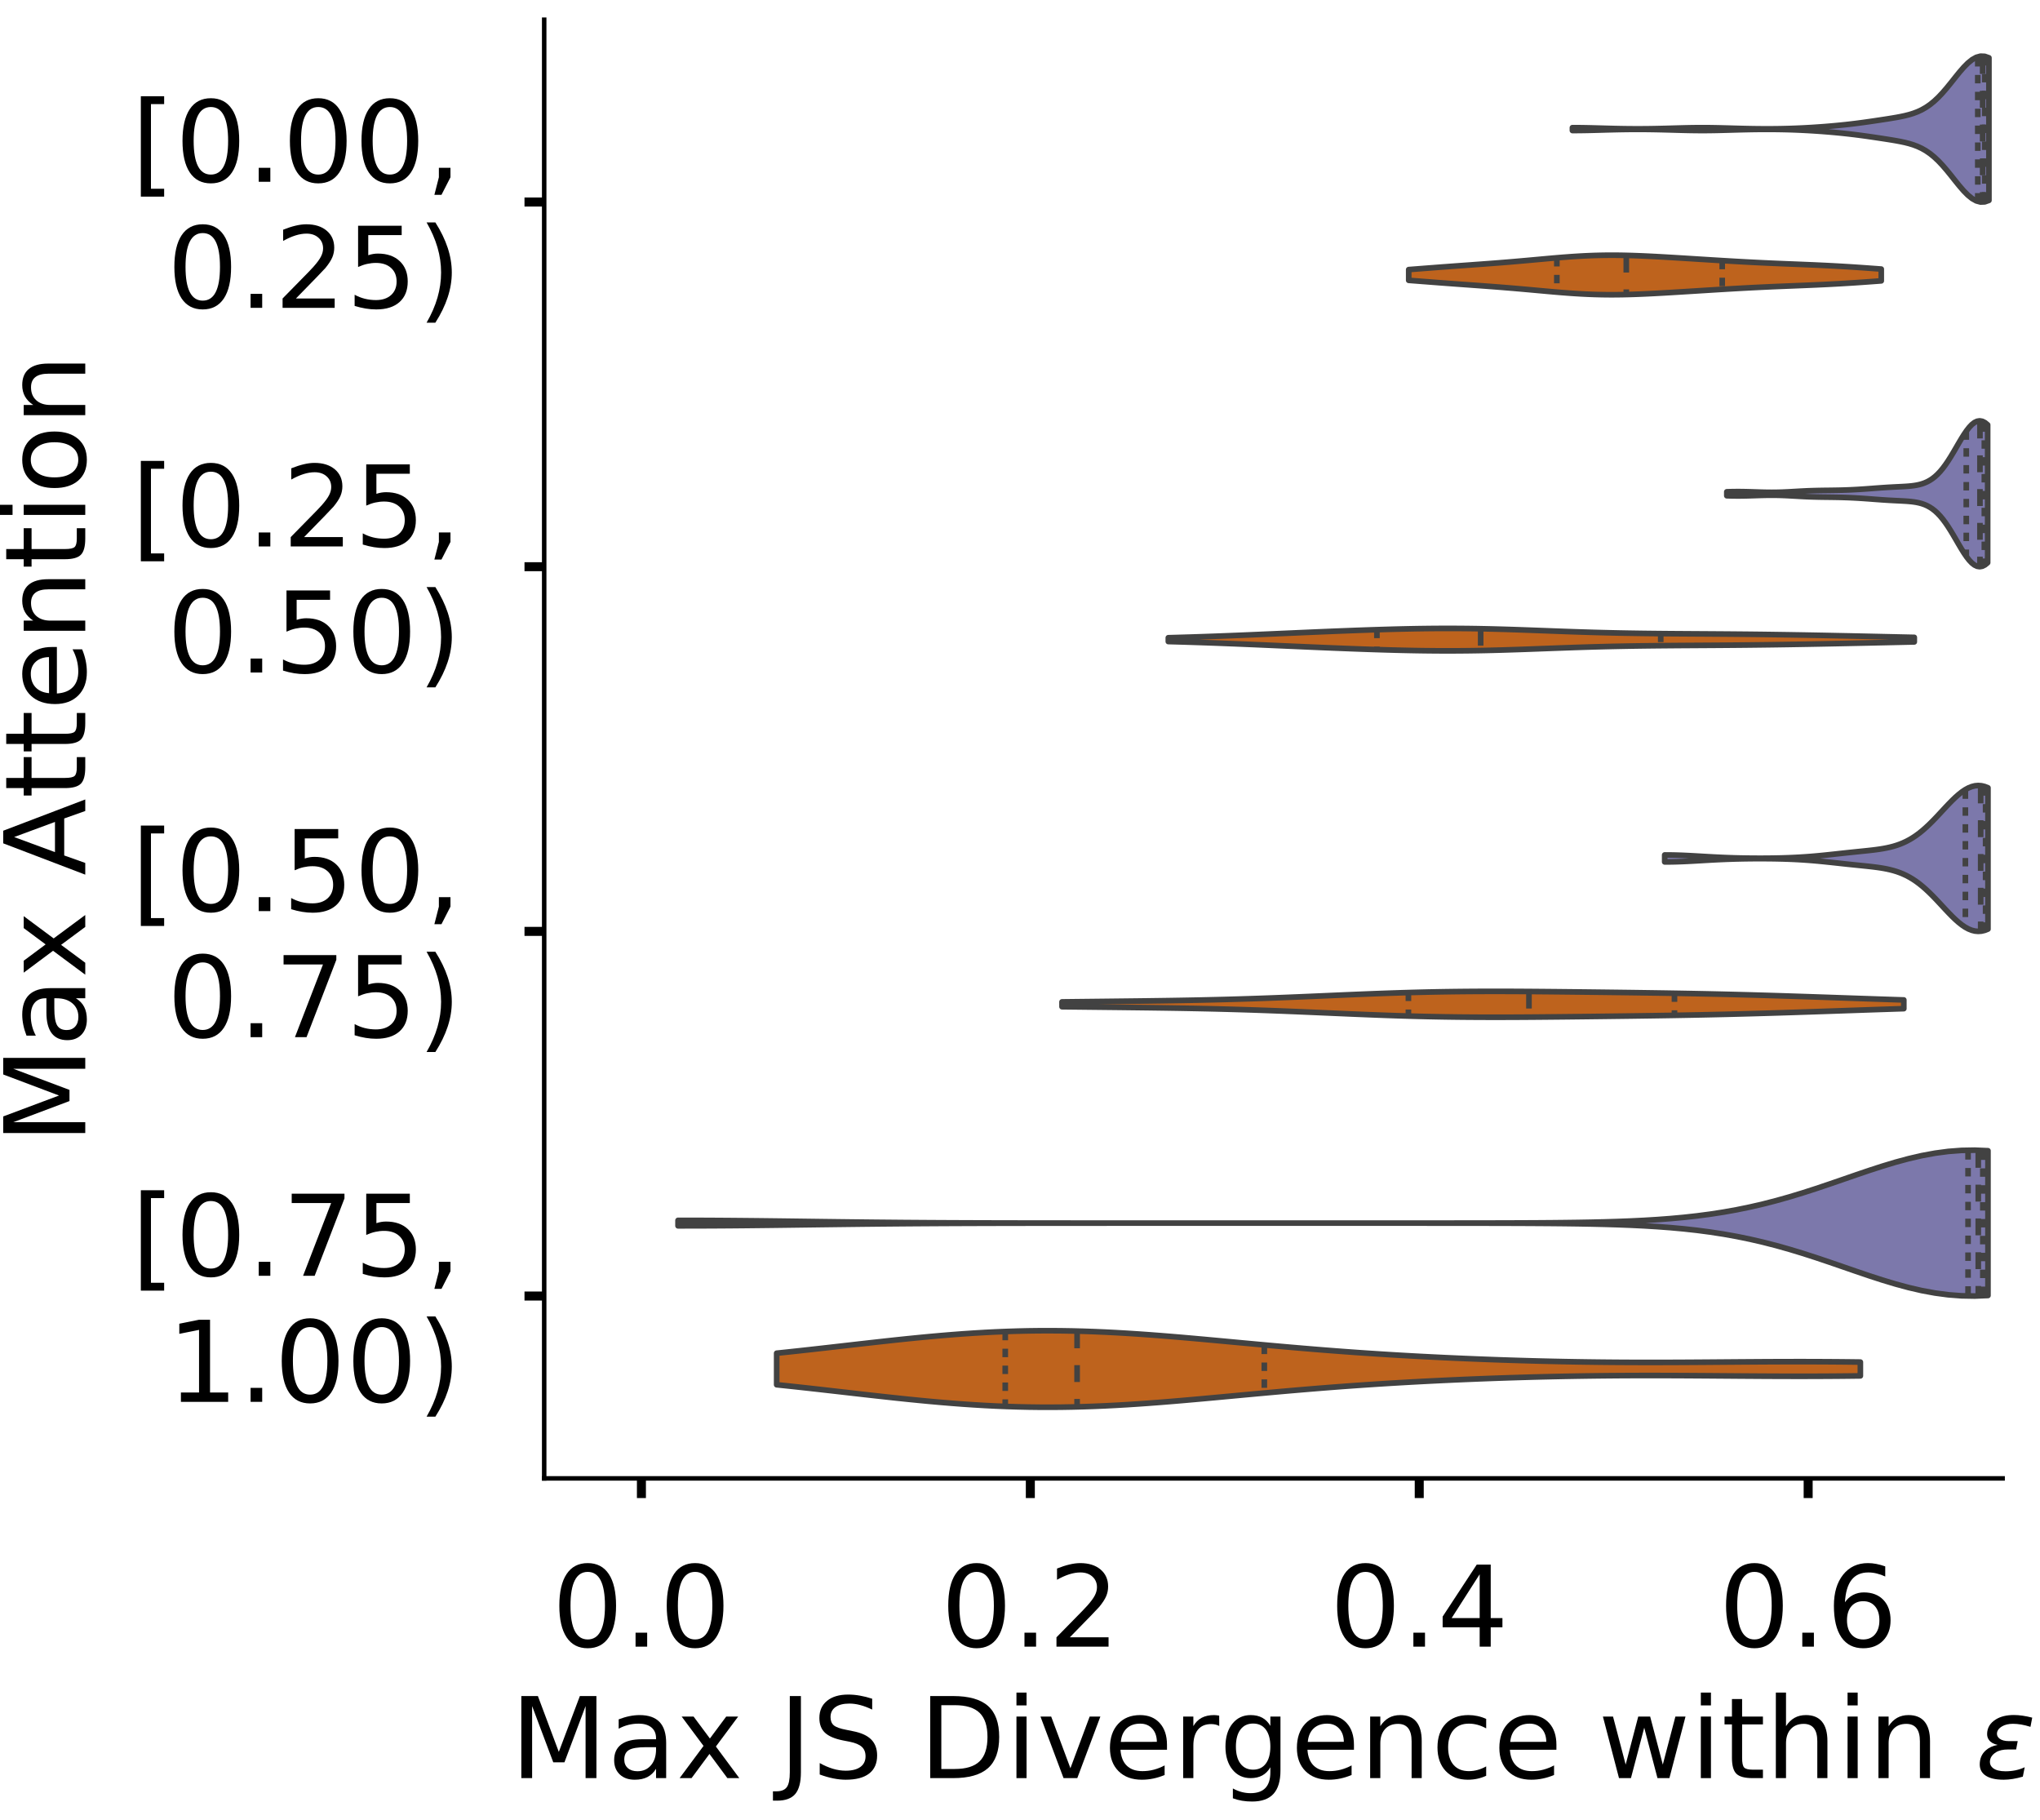 <?xml version="1.0" encoding="utf-8" standalone="no"?>
<!DOCTYPE svg PUBLIC "-//W3C//DTD SVG 1.1//EN"
  "http://www.w3.org/Graphics/SVG/1.1/DTD/svg11.dtd">
<!-- Created with matplotlib (https://matplotlib.org/) -->
<svg height="323.353pt" version="1.1" viewBox="0 0 362.497 323.353" width="362.497pt" xmlns="http://www.w3.org/2000/svg" xmlns:xlink="http://www.w3.org/1999/xlink">
 <defs>
  <style type="text/css">
*{stroke-linecap:butt;stroke-linejoin:round;}
  </style>
 </defs>
 <g id="figure_1">
  <g id="patch_1">
   <path d="M 0 323.353 
L 362.497 323.353 
L 362.497 -0 
L 0 -0 
z
" style="fill:#ffffff;"/>
  </g>
  <g id="axes_1">
   <g id="patch_2">
    <path d="M -273.813 262.653 
L -14.66 262.653 
L -14.66 3.5 
L -273.813 3.5 
z
" style="fill:#ffffff;"/>
   </g>
   <g id="patch_3">
    <path clip-path="url(#pbea1c1617c)" d="M -262.034 262.653 
L -256.144 262.653 
L -256.144 262.653 
L -262.034 262.653 
z
" style="fill:#7570b3;opacity:0.6;stroke:#000000;stroke-linejoin:miter;stroke-width:0.5;"/>
   </g>
   <g id="patch_4">
    <path clip-path="url(#pbea1c1617c)" d="M -256.144 262.653 
L -250.254 262.653 
L -250.254 260.927 
L -256.144 260.927 
z
" style="fill:#7570b3;opacity:0.6;stroke:#000000;stroke-linejoin:miter;stroke-width:0.5;"/>
   </g>
   <g id="patch_5">
    <path clip-path="url(#pbea1c1617c)" d="M -250.254 262.653 
L -244.364 262.653 
L -244.364 262.653 
L -250.254 262.653 
z
" style="fill:#7570b3;opacity:0.6;stroke:#000000;stroke-linejoin:miter;stroke-width:0.5;"/>
   </g>
   <g id="patch_6">
    <path clip-path="url(#pbea1c1617c)" d="M -244.364 262.653 
L -238.474 262.653 
L -238.474 262.653 
L -244.364 262.653 
z
" style="fill:#7570b3;opacity:0.6;stroke:#000000;stroke-linejoin:miter;stroke-width:0.5;"/>
   </g>
   <g id="patch_7">
    <path clip-path="url(#pbea1c1617c)" d="M -238.474 262.653 
L -232.584 262.653 
L -232.584 262.653 
L -238.474 262.653 
z
" style="fill:#7570b3;opacity:0.6;stroke:#000000;stroke-linejoin:miter;stroke-width:0.5;"/>
   </g>
   <g id="patch_8">
    <path clip-path="url(#pbea1c1617c)" d="M -232.584 262.653 
L -226.695 262.653 
L -226.695 262.653 
L -232.584 262.653 
z
" style="fill:#7570b3;opacity:0.6;stroke:#000000;stroke-linejoin:miter;stroke-width:0.5;"/>
   </g>
   <g id="patch_9">
    <path clip-path="url(#pbea1c1617c)" d="M -226.695 262.653 
L -220.805 262.653 
L -220.805 262.653 
L -226.695 262.653 
z
" style="fill:#7570b3;opacity:0.6;stroke:#000000;stroke-linejoin:miter;stroke-width:0.5;"/>
   </g>
   <g id="patch_10">
    <path clip-path="url(#pbea1c1617c)" d="M -220.805 262.653 
L -214.915 262.653 
L -214.915 262.653 
L -220.805 262.653 
z
" style="fill:#7570b3;opacity:0.6;stroke:#000000;stroke-linejoin:miter;stroke-width:0.5;"/>
   </g>
   <g id="patch_11">
    <path clip-path="url(#pbea1c1617c)" d="M -214.915 262.653 
L -209.025 262.653 
L -209.025 262.653 
L -214.915 262.653 
z
" style="fill:#7570b3;opacity:0.6;stroke:#000000;stroke-linejoin:miter;stroke-width:0.5;"/>
   </g>
   <g id="patch_12">
    <path clip-path="url(#pbea1c1617c)" d="M -209.025 262.653 
L -203.135 262.653 
L -203.135 262.653 
L -209.025 262.653 
z
" style="fill:#7570b3;opacity:0.6;stroke:#000000;stroke-linejoin:miter;stroke-width:0.5;"/>
   </g>
   <g id="patch_13">
    <path clip-path="url(#pbea1c1617c)" d="M -203.135 262.653 
L -197.245 262.653 
L -197.245 262.653 
L -203.135 262.653 
z
" style="fill:#7570b3;opacity:0.6;stroke:#000000;stroke-linejoin:miter;stroke-width:0.5;"/>
   </g>
   <g id="patch_14">
    <path clip-path="url(#pbea1c1617c)" d="M -197.245 262.653 
L -191.355 262.653 
L -191.355 262.653 
L -197.245 262.653 
z
" style="fill:#7570b3;opacity:0.6;stroke:#000000;stroke-linejoin:miter;stroke-width:0.5;"/>
   </g>
   <g id="patch_15">
    <path clip-path="url(#pbea1c1617c)" d="M -191.355 262.653 
L -185.466 262.653 
L -185.466 262.653 
L -191.355 262.653 
z
" style="fill:#7570b3;opacity:0.6;stroke:#000000;stroke-linejoin:miter;stroke-width:0.5;"/>
   </g>
   <g id="patch_16">
    <path clip-path="url(#pbea1c1617c)" d="M -185.466 262.653 
L -179.576 262.653 
L -179.576 262.653 
L -185.466 262.653 
z
" style="fill:#7570b3;opacity:0.6;stroke:#000000;stroke-linejoin:miter;stroke-width:0.5;"/>
   </g>
   <g id="patch_17">
    <path clip-path="url(#pbea1c1617c)" d="M -179.576 262.653 
L -173.686 262.653 
L -173.686 262.653 
L -179.576 262.653 
z
" style="fill:#7570b3;opacity:0.6;stroke:#000000;stroke-linejoin:miter;stroke-width:0.5;"/>
   </g>
   <g id="patch_18">
    <path clip-path="url(#pbea1c1617c)" d="M -173.686 262.653 
L -167.796 262.653 
L -167.796 262.653 
L -173.686 262.653 
z
" style="fill:#7570b3;opacity:0.6;stroke:#000000;stroke-linejoin:miter;stroke-width:0.5;"/>
   </g>
   <g id="patch_19">
    <path clip-path="url(#pbea1c1617c)" d="M -167.796 262.653 
L -161.906 262.653 
L -161.906 262.653 
L -167.796 262.653 
z
" style="fill:#7570b3;opacity:0.6;stroke:#000000;stroke-linejoin:miter;stroke-width:0.5;"/>
   </g>
   <g id="patch_20">
    <path clip-path="url(#pbea1c1617c)" d="M -161.906 262.653 
L -156.016 262.653 
L -156.016 262.653 
L -161.906 262.653 
z
" style="fill:#7570b3;opacity:0.6;stroke:#000000;stroke-linejoin:miter;stroke-width:0.5;"/>
   </g>
   <g id="patch_21">
    <path clip-path="url(#pbea1c1617c)" d="M -156.016 262.653 
L -150.127 262.653 
L -150.127 262.653 
L -156.016 262.653 
z
" style="fill:#7570b3;opacity:0.6;stroke:#000000;stroke-linejoin:miter;stroke-width:0.5;"/>
   </g>
   <g id="patch_22">
    <path clip-path="url(#pbea1c1617c)" d="M -150.127 262.653 
L -144.237 262.653 
L -144.237 262.653 
L -150.127 262.653 
z
" style="fill:#7570b3;opacity:0.6;stroke:#000000;stroke-linejoin:miter;stroke-width:0.5;"/>
   </g>
   <g id="patch_23">
    <path clip-path="url(#pbea1c1617c)" d="M -144.237 262.653 
L -138.347 262.653 
L -138.347 262.653 
L -144.237 262.653 
z
" style="fill:#7570b3;opacity:0.6;stroke:#000000;stroke-linejoin:miter;stroke-width:0.5;"/>
   </g>
   <g id="patch_24">
    <path clip-path="url(#pbea1c1617c)" d="M -138.347 262.653 
L -132.457 262.653 
L -132.457 262.653 
L -138.347 262.653 
z
" style="fill:#7570b3;opacity:0.6;stroke:#000000;stroke-linejoin:miter;stroke-width:0.5;"/>
   </g>
   <g id="patch_25">
    <path clip-path="url(#pbea1c1617c)" d="M -132.457 262.653 
L -126.567 262.653 
L -126.567 262.653 
L -132.457 262.653 
z
" style="fill:#7570b3;opacity:0.6;stroke:#000000;stroke-linejoin:miter;stroke-width:0.5;"/>
   </g>
   <g id="patch_26">
    <path clip-path="url(#pbea1c1617c)" d="M -126.567 262.653 
L -120.677 262.653 
L -120.677 262.653 
L -126.567 262.653 
z
" style="fill:#7570b3;opacity:0.6;stroke:#000000;stroke-linejoin:miter;stroke-width:0.5;"/>
   </g>
   <g id="patch_27">
    <path clip-path="url(#pbea1c1617c)" d="M -120.677 262.653 
L -114.787 262.653 
L -114.787 262.653 
L -120.677 262.653 
z
" style="fill:#7570b3;opacity:0.6;stroke:#000000;stroke-linejoin:miter;stroke-width:0.5;"/>
   </g>
   <g id="patch_28">
    <path clip-path="url(#pbea1c1617c)" d="M -114.787 262.653 
L -108.898 262.653 
L -108.898 262.653 
L -114.787 262.653 
z
" style="fill:#7570b3;opacity:0.6;stroke:#000000;stroke-linejoin:miter;stroke-width:0.5;"/>
   </g>
   <g id="patch_29">
    <path clip-path="url(#pbea1c1617c)" d="M -108.898 262.653 
L -103.008 262.653 
L -103.008 262.653 
L -108.898 262.653 
z
" style="fill:#7570b3;opacity:0.6;stroke:#000000;stroke-linejoin:miter;stroke-width:0.5;"/>
   </g>
   <g id="patch_30">
    <path clip-path="url(#pbea1c1617c)" d="M -103.008 262.653 
L -97.118 262.653 
L -97.118 260.927 
L -103.008 260.927 
z
" style="fill:#7570b3;opacity:0.6;stroke:#000000;stroke-linejoin:miter;stroke-width:0.5;"/>
   </g>
   <g id="patch_31">
    <path clip-path="url(#pbea1c1617c)" d="M -97.118 262.653 
L -91.228 262.653 
L -91.228 262.653 
L -97.118 262.653 
z
" style="fill:#7570b3;opacity:0.6;stroke:#000000;stroke-linejoin:miter;stroke-width:0.5;"/>
   </g>
   <g id="patch_32">
    <path clip-path="url(#pbea1c1617c)" d="M -91.228 262.653 
L -85.338 262.653 
L -85.338 262.653 
L -91.228 262.653 
z
" style="fill:#7570b3;opacity:0.6;stroke:#000000;stroke-linejoin:miter;stroke-width:0.5;"/>
   </g>
   <g id="patch_33">
    <path clip-path="url(#pbea1c1617c)" d="M -85.338 262.653 
L -79.448 262.653 
L -79.448 260.927 
L -85.338 260.927 
z
" style="fill:#7570b3;opacity:0.6;stroke:#000000;stroke-linejoin:miter;stroke-width:0.5;"/>
   </g>
   <g id="patch_34">
    <path clip-path="url(#pbea1c1617c)" d="M -79.448 262.653 
L -73.558 262.653 
L -73.558 259.201 
L -79.448 259.201 
z
" style="fill:#7570b3;opacity:0.6;stroke:#000000;stroke-linejoin:miter;stroke-width:0.5;"/>
   </g>
   <g id="patch_35">
    <path clip-path="url(#pbea1c1617c)" d="M -73.558 262.653 
L -67.669 262.653 
L -67.669 260.927 
L -73.558 260.927 
z
" style="fill:#7570b3;opacity:0.6;stroke:#000000;stroke-linejoin:miter;stroke-width:0.5;"/>
   </g>
   <g id="patch_36">
    <path clip-path="url(#pbea1c1617c)" d="M -67.669 262.653 
L -61.779 262.653 
L -61.779 262.653 
L -67.669 262.653 
z
" style="fill:#7570b3;opacity:0.6;stroke:#000000;stroke-linejoin:miter;stroke-width:0.5;"/>
   </g>
   <g id="patch_37">
    <path clip-path="url(#pbea1c1617c)" d="M -61.779 262.653 
L -55.889 262.653 
L -55.889 259.201 
L -61.779 259.201 
z
" style="fill:#7570b3;opacity:0.6;stroke:#000000;stroke-linejoin:miter;stroke-width:0.5;"/>
   </g>
   <g id="patch_38">
    <path clip-path="url(#pbea1c1617c)" d="M -55.889 262.653 
L -49.999 262.653 
L -49.999 254.024 
L -55.889 254.024 
z
" style="fill:#7570b3;opacity:0.6;stroke:#000000;stroke-linejoin:miter;stroke-width:0.5;"/>
   </g>
   <g id="patch_39">
    <path clip-path="url(#pbea1c1617c)" d="M -49.999 262.653 
L -44.109 262.653 
L -44.109 248.846 
L -49.999 248.846 
z
" style="fill:#7570b3;opacity:0.6;stroke:#000000;stroke-linejoin:miter;stroke-width:0.5;"/>
   </g>
   <g id="patch_40">
    <path clip-path="url(#pbea1c1617c)" d="M -44.109 262.653 
L -38.219 262.653 
L -38.219 247.12 
L -44.109 247.12 
z
" style="fill:#7570b3;opacity:0.6;stroke:#000000;stroke-linejoin:miter;stroke-width:0.5;"/>
   </g>
   <g id="patch_41">
    <path clip-path="url(#pbea1c1617c)" d="M -38.219 262.653 
L -32.33 262.653 
L -32.33 226.408 
L -38.219 226.408 
z
" style="fill:#7570b3;opacity:0.6;stroke:#000000;stroke-linejoin:miter;stroke-width:0.5;"/>
   </g>
   <g id="patch_42">
    <path clip-path="url(#pbea1c1617c)" d="M -32.33 262.653 
L -26.44 262.653 
L -26.44 15.841 
L -32.33 15.841 
z
" style="fill:#7570b3;opacity:0.6;stroke:#000000;stroke-linejoin:miter;stroke-width:0.5;"/>
   </g>
   <g id="patch_43">
    <path clip-path="url(#pbea1c1617c)" d="M -262.034 262.653 
L -256.144 262.653 
L -256.144 262.653 
L -262.034 262.653 
z
" style="fill:#d95f02;opacity:0.6;stroke:#000000;stroke-linejoin:miter;stroke-width:0.5;"/>
   </g>
   <g id="patch_44">
    <path clip-path="url(#pbea1c1617c)" d="M -256.144 262.653 
L -250.254 262.653 
L -250.254 262.653 
L -256.144 262.653 
z
" style="fill:#d95f02;opacity:0.6;stroke:#000000;stroke-linejoin:miter;stroke-width:0.5;"/>
   </g>
   <g id="patch_45">
    <path clip-path="url(#pbea1c1617c)" d="M -250.254 262.653 
L -244.364 262.653 
L -244.364 262.653 
L -250.254 262.653 
z
" style="fill:#d95f02;opacity:0.6;stroke:#000000;stroke-linejoin:miter;stroke-width:0.5;"/>
   </g>
   <g id="patch_46">
    <path clip-path="url(#pbea1c1617c)" d="M -244.364 262.653 
L -238.474 262.653 
L -238.474 262.653 
L -244.364 262.653 
z
" style="fill:#d95f02;opacity:0.6;stroke:#000000;stroke-linejoin:miter;stroke-width:0.5;"/>
   </g>
   <g id="patch_47">
    <path clip-path="url(#pbea1c1617c)" d="M -238.474 262.653 
L -232.584 262.653 
L -232.584 258.545 
L -238.474 258.545 
z
" style="fill:#d95f02;opacity:0.6;stroke:#000000;stroke-linejoin:miter;stroke-width:0.5;"/>
   </g>
   <g id="patch_48">
    <path clip-path="url(#pbea1c1617c)" d="M -232.584 262.653 
L -226.695 262.653 
L -226.695 262.653 
L -232.584 262.653 
z
" style="fill:#d95f02;opacity:0.6;stroke:#000000;stroke-linejoin:miter;stroke-width:0.5;"/>
   </g>
   <g id="patch_49">
    <path clip-path="url(#pbea1c1617c)" d="M -226.695 262.653 
L -220.805 262.653 
L -220.805 262.653 
L -226.695 262.653 
z
" style="fill:#d95f02;opacity:0.6;stroke:#000000;stroke-linejoin:miter;stroke-width:0.5;"/>
   </g>
   <g id="patch_50">
    <path clip-path="url(#pbea1c1617c)" d="M -220.805 262.653 
L -214.915 262.653 
L -214.915 258.545 
L -220.805 258.545 
z
" style="fill:#d95f02;opacity:0.6;stroke:#000000;stroke-linejoin:miter;stroke-width:0.5;"/>
   </g>
   <g id="patch_51">
    <path clip-path="url(#pbea1c1617c)" d="M -214.915 262.653 
L -209.025 262.653 
L -209.025 260.599 
L -214.915 260.599 
z
" style="fill:#d95f02;opacity:0.6;stroke:#000000;stroke-linejoin:miter;stroke-width:0.5;"/>
   </g>
   <g id="patch_52">
    <path clip-path="url(#pbea1c1617c)" d="M -209.025 262.653 
L -203.135 262.653 
L -203.135 260.599 
L -209.025 260.599 
z
" style="fill:#d95f02;opacity:0.6;stroke:#000000;stroke-linejoin:miter;stroke-width:0.5;"/>
   </g>
   <g id="patch_53">
    <path clip-path="url(#pbea1c1617c)" d="M -203.135 262.653 
L -197.245 262.653 
L -197.245 254.436 
L -203.135 254.436 
z
" style="fill:#d95f02;opacity:0.6;stroke:#000000;stroke-linejoin:miter;stroke-width:0.5;"/>
   </g>
   <g id="patch_54">
    <path clip-path="url(#pbea1c1617c)" d="M -197.245 262.653 
L -191.355 262.653 
L -191.355 254.436 
L -197.245 254.436 
z
" style="fill:#d95f02;opacity:0.6;stroke:#000000;stroke-linejoin:miter;stroke-width:0.5;"/>
   </g>
   <g id="patch_55">
    <path clip-path="url(#pbea1c1617c)" d="M -191.355 262.653 
L -185.466 262.653 
L -185.466 260.599 
L -191.355 260.599 
z
" style="fill:#d95f02;opacity:0.6;stroke:#000000;stroke-linejoin:miter;stroke-width:0.5;"/>
   </g>
   <g id="patch_56">
    <path clip-path="url(#pbea1c1617c)" d="M -185.466 262.653 
L -179.576 262.653 
L -179.576 260.599 
L -185.466 260.599 
z
" style="fill:#d95f02;opacity:0.6;stroke:#000000;stroke-linejoin:miter;stroke-width:0.5;"/>
   </g>
   <g id="patch_57">
    <path clip-path="url(#pbea1c1617c)" d="M -179.576 262.653 
L -173.686 262.653 
L -173.686 258.545 
L -179.576 258.545 
z
" style="fill:#d95f02;opacity:0.6;stroke:#000000;stroke-linejoin:miter;stroke-width:0.5;"/>
   </g>
   <g id="patch_58">
    <path clip-path="url(#pbea1c1617c)" d="M -173.686 262.653 
L -167.796 262.653 
L -167.796 254.436 
L -173.686 254.436 
z
" style="fill:#d95f02;opacity:0.6;stroke:#000000;stroke-linejoin:miter;stroke-width:0.5;"/>
   </g>
   <g id="patch_59">
    <path clip-path="url(#pbea1c1617c)" d="M -167.796 262.653 
L -161.906 262.653 
L -161.906 260.599 
L -167.796 260.599 
z
" style="fill:#d95f02;opacity:0.6;stroke:#000000;stroke-linejoin:miter;stroke-width:0.5;"/>
   </g>
   <g id="patch_60">
    <path clip-path="url(#pbea1c1617c)" d="M -161.906 262.653 
L -156.016 262.653 
L -156.016 260.599 
L -161.906 260.599 
z
" style="fill:#d95f02;opacity:0.6;stroke:#000000;stroke-linejoin:miter;stroke-width:0.5;"/>
   </g>
   <g id="patch_61">
    <path clip-path="url(#pbea1c1617c)" d="M -156.016 262.653 
L -150.127 262.653 
L -150.127 254.436 
L -156.016 254.436 
z
" style="fill:#d95f02;opacity:0.6;stroke:#000000;stroke-linejoin:miter;stroke-width:0.5;"/>
   </g>
   <g id="patch_62">
    <path clip-path="url(#pbea1c1617c)" d="M -150.127 262.653 
L -144.237 262.653 
L -144.237 254.436 
L -150.127 254.436 
z
" style="fill:#d95f02;opacity:0.6;stroke:#000000;stroke-linejoin:miter;stroke-width:0.5;"/>
   </g>
   <g id="patch_63">
    <path clip-path="url(#pbea1c1617c)" d="M -144.237 262.653 
L -138.347 262.653 
L -138.347 254.436 
L -144.237 254.436 
z
" style="fill:#d95f02;opacity:0.6;stroke:#000000;stroke-linejoin:miter;stroke-width:0.5;"/>
   </g>
   <g id="patch_64">
    <path clip-path="url(#pbea1c1617c)" d="M -138.347 262.653 
L -132.457 262.653 
L -132.457 246.22 
L -138.347 246.22 
z
" style="fill:#d95f02;opacity:0.6;stroke:#000000;stroke-linejoin:miter;stroke-width:0.5;"/>
   </g>
   <g id="patch_65">
    <path clip-path="url(#pbea1c1617c)" d="M -132.457 262.653 
L -126.567 262.653 
L -126.567 256.491 
L -132.457 256.491 
z
" style="fill:#d95f02;opacity:0.6;stroke:#000000;stroke-linejoin:miter;stroke-width:0.5;"/>
   </g>
   <g id="patch_66">
    <path clip-path="url(#pbea1c1617c)" d="M -126.567 262.653 
L -120.677 262.653 
L -120.677 238.003 
L -126.567 238.003 
z
" style="fill:#d95f02;opacity:0.6;stroke:#000000;stroke-linejoin:miter;stroke-width:0.5;"/>
   </g>
   <g id="patch_67">
    <path clip-path="url(#pbea1c1617c)" d="M -120.677 262.653 
L -114.787 262.653 
L -114.787 233.894 
L -120.677 233.894 
z
" style="fill:#d95f02;opacity:0.6;stroke:#000000;stroke-linejoin:miter;stroke-width:0.5;"/>
   </g>
   <g id="patch_68">
    <path clip-path="url(#pbea1c1617c)" d="M -114.787 262.653 
L -108.898 262.653 
L -108.898 246.22 
L -114.787 246.22 
z
" style="fill:#d95f02;opacity:0.6;stroke:#000000;stroke-linejoin:miter;stroke-width:0.5;"/>
   </g>
   <g id="patch_69">
    <path clip-path="url(#pbea1c1617c)" d="M -108.898 262.653 
L -103.008 262.653 
L -103.008 248.274 
L -108.898 248.274 
z
" style="fill:#d95f02;opacity:0.6;stroke:#000000;stroke-linejoin:miter;stroke-width:0.5;"/>
   </g>
   <g id="patch_70">
    <path clip-path="url(#pbea1c1617c)" d="M -103.008 262.653 
L -97.118 262.653 
L -97.118 246.22 
L -103.008 246.22 
z
" style="fill:#d95f02;opacity:0.6;stroke:#000000;stroke-linejoin:miter;stroke-width:0.5;"/>
   </g>
   <g id="patch_71">
    <path clip-path="url(#pbea1c1617c)" d="M -97.118 262.653 
L -91.228 262.653 
L -91.228 240.057 
L -97.118 240.057 
z
" style="fill:#d95f02;opacity:0.6;stroke:#000000;stroke-linejoin:miter;stroke-width:0.5;"/>
   </g>
   <g id="patch_72">
    <path clip-path="url(#pbea1c1617c)" d="M -91.228 262.653 
L -85.338 262.653 
L -85.338 244.165 
L -91.228 244.165 
z
" style="fill:#d95f02;opacity:0.6;stroke:#000000;stroke-linejoin:miter;stroke-width:0.5;"/>
   </g>
   <g id="patch_73">
    <path clip-path="url(#pbea1c1617c)" d="M -85.338 262.653 
L -79.448 262.653 
L -79.448 248.274 
L -85.338 248.274 
z
" style="fill:#d95f02;opacity:0.6;stroke:#000000;stroke-linejoin:miter;stroke-width:0.5;"/>
   </g>
   <g id="patch_74">
    <path clip-path="url(#pbea1c1617c)" d="M -79.448 262.653 
L -73.558 262.653 
L -73.558 246.22 
L -79.448 246.22 
z
" style="fill:#d95f02;opacity:0.6;stroke:#000000;stroke-linejoin:miter;stroke-width:0.5;"/>
   </g>
   <g id="patch_75">
    <path clip-path="url(#pbea1c1617c)" d="M -73.558 262.653 
L -67.669 262.653 
L -67.669 242.111 
L -73.558 242.111 
z
" style="fill:#d95f02;opacity:0.6;stroke:#000000;stroke-linejoin:miter;stroke-width:0.5;"/>
   </g>
   <g id="patch_76">
    <path clip-path="url(#pbea1c1617c)" d="M -67.669 262.653 
L -61.779 262.653 
L -61.779 256.491 
L -67.669 256.491 
z
" style="fill:#d95f02;opacity:0.6;stroke:#000000;stroke-linejoin:miter;stroke-width:0.5;"/>
   </g>
   <g id="patch_77">
    <path clip-path="url(#pbea1c1617c)" d="M -61.779 262.653 
L -55.889 262.653 
L -55.889 246.22 
L -61.779 246.22 
z
" style="fill:#d95f02;opacity:0.6;stroke:#000000;stroke-linejoin:miter;stroke-width:0.5;"/>
   </g>
   <g id="patch_78">
    <path clip-path="url(#pbea1c1617c)" d="M -55.889 262.653 
L -49.999 262.653 
L -49.999 254.436 
L -55.889 254.436 
z
" style="fill:#d95f02;opacity:0.6;stroke:#000000;stroke-linejoin:miter;stroke-width:0.5;"/>
   </g>
   <g id="patch_79">
    <path clip-path="url(#pbea1c1617c)" d="M -49.999 262.653 
L -44.109 262.653 
L -44.109 252.382 
L -49.999 252.382 
z
" style="fill:#d95f02;opacity:0.6;stroke:#000000;stroke-linejoin:miter;stroke-width:0.5;"/>
   </g>
   <g id="patch_80">
    <path clip-path="url(#pbea1c1617c)" d="M -44.109 262.653 
L -38.219 262.653 
L -38.219 258.545 
L -44.109 258.545 
z
" style="fill:#d95f02;opacity:0.6;stroke:#000000;stroke-linejoin:miter;stroke-width:0.5;"/>
   </g>
   <g id="patch_81">
    <path clip-path="url(#pbea1c1617c)" d="M -38.219 262.653 
L -32.33 262.653 
L -32.33 262.653 
L -38.219 262.653 
z
" style="fill:#d95f02;opacity:0.6;stroke:#000000;stroke-linejoin:miter;stroke-width:0.5;"/>
   </g>
   <g id="patch_82">
    <path clip-path="url(#pbea1c1617c)" d="M -32.33 262.653 
L -26.44 262.653 
L -26.44 262.653 
L -32.33 262.653 
z
" style="fill:#d95f02;opacity:0.6;stroke:#000000;stroke-linejoin:miter;stroke-width:0.5;"/>
   </g>
   <g id="matplotlib.axis_1">
    <g id="xtick_1">
     <g id="line2d_1">
      <defs>
       <path d="M 0 0 
L 0 3.5 
" id="mde2f85ce27" style="stroke:#000000;stroke-width:1.6;"/>
      </defs>
      <g/>
     </g>
     <g id="text_1">
      <!-- 0.0 -->
      <defs>
       <path d="M 31.781 66.406 
Q 24.172 66.406 20.328 58.906 
Q 16.5 51.422 16.5 36.375 
Q 16.5 21.391 20.328 13.891 
Q 24.172 6.391 31.781 6.391 
Q 39.453 6.391 43.281 13.891 
Q 47.125 21.391 47.125 36.375 
Q 47.125 51.422 43.281 58.906 
Q 39.453 66.406 31.781 66.406 
z
M 31.781 74.219 
Q 44.047 74.219 50.516 64.516 
Q 56.984 54.828 56.984 36.375 
Q 56.984 17.969 50.516 8.266 
Q 44.047 -1.422 31.781 -1.422 
Q 19.531 -1.422 13.062 8.266 
Q 6.594 17.969 6.594 36.375 
Q 6.594 54.828 13.062 64.516 
Q 19.531 74.219 31.781 74.219 
z
" id="DejaVuSans-48"/>
       <path d="M 10.688 12.406 
L 21 12.406 
L 21 0 
L 10.688 0 
z
" id="DejaVuSans-46"/>
      </defs>
      <g transform="translate(-277.937 292.55)scale(0.2 -0.2)">
       <use xlink:href="#DejaVuSans-48"/>
       <use x="63.623" xlink:href="#DejaVuSans-46"/>
       <use x="95.41" xlink:href="#DejaVuSans-48"/>
      </g>
     </g>
    </g>
    <g id="xtick_2">
     <g id="line2d_2">
      <g/>
     </g>
     <g id="text_2">
      <!-- 0.2 -->
      <defs>
       <path d="M 19.188 8.297 
L 53.609 8.297 
L 53.609 0 
L 7.328 0 
L 7.328 8.297 
Q 12.938 14.109 22.625 23.891 
Q 32.328 33.688 34.812 36.531 
Q 39.547 41.844 41.422 45.531 
Q 43.312 49.219 43.312 52.781 
Q 43.312 58.594 39.234 62.25 
Q 35.156 65.922 28.609 65.922 
Q 23.969 65.922 18.812 64.312 
Q 13.672 62.703 7.812 59.422 
L 7.812 69.391 
Q 13.766 71.781 18.938 73 
Q 24.125 74.219 28.422 74.219 
Q 39.75 74.219 46.484 68.547 
Q 53.219 62.891 53.219 53.422 
Q 53.219 48.922 51.531 44.891 
Q 49.859 40.875 45.406 35.406 
Q 44.188 33.984 37.641 27.219 
Q 31.109 20.453 19.188 8.297 
z
" id="DejaVuSans-50"/>
      </defs>
      <g transform="translate(-210.624 292.55)scale(0.2 -0.2)">
       <use xlink:href="#DejaVuSans-48"/>
       <use x="63.623" xlink:href="#DejaVuSans-46"/>
       <use x="95.41" xlink:href="#DejaVuSans-50"/>
      </g>
     </g>
    </g>
    <g id="xtick_3">
     <g id="line2d_3">
      <g/>
     </g>
     <g id="text_3">
      <!-- 0.4 -->
      <defs>
       <path d="M 37.797 64.312 
L 12.891 25.391 
L 37.797 25.391 
z
M 35.203 72.906 
L 47.609 72.906 
L 47.609 25.391 
L 58.016 25.391 
L 58.016 17.188 
L 47.609 17.188 
L 47.609 0 
L 37.797 0 
L 37.797 17.188 
L 4.891 17.188 
L 4.891 26.703 
z
" id="DejaVuSans-52"/>
      </defs>
      <g transform="translate(-143.312 292.55)scale(0.2 -0.2)">
       <use xlink:href="#DejaVuSans-48"/>
       <use x="63.623" xlink:href="#DejaVuSans-46"/>
       <use x="95.41" xlink:href="#DejaVuSans-52"/>
      </g>
     </g>
    </g>
    <g id="xtick_4">
     <g id="line2d_4">
      <g/>
     </g>
     <g id="text_4">
      <!-- 0.6 -->
      <defs>
       <path d="M 33.016 40.375 
Q 26.375 40.375 22.484 35.828 
Q 18.609 31.297 18.609 23.391 
Q 18.609 15.531 22.484 10.953 
Q 26.375 6.391 33.016 6.391 
Q 39.656 6.391 43.531 10.953 
Q 47.406 15.531 47.406 23.391 
Q 47.406 31.297 43.531 35.828 
Q 39.656 40.375 33.016 40.375 
z
M 52.594 71.297 
L 52.594 62.312 
Q 48.875 64.062 45.094 64.984 
Q 41.312 65.922 37.594 65.922 
Q 27.828 65.922 22.672 59.328 
Q 17.531 52.734 16.797 39.406 
Q 19.672 43.656 24.016 45.922 
Q 28.375 48.188 33.594 48.188 
Q 44.578 48.188 50.953 41.516 
Q 57.328 34.859 57.328 23.391 
Q 57.328 12.156 50.688 5.359 
Q 44.047 -1.422 33.016 -1.422 
Q 20.359 -1.422 13.672 8.266 
Q 6.984 17.969 6.984 36.375 
Q 6.984 53.656 15.188 63.938 
Q 23.391 74.219 37.203 74.219 
Q 40.922 74.219 44.703 73.484 
Q 48.484 72.75 52.594 71.297 
z
" id="DejaVuSans-54"/>
      </defs>
      <g transform="translate(-75.999 292.55)scale(0.2 -0.2)">
       <use xlink:href="#DejaVuSans-48"/>
       <use x="63.623" xlink:href="#DejaVuSans-46"/>
       <use x="95.41" xlink:href="#DejaVuSans-54"/>
      </g>
     </g>
    </g>
    <g id="text_5">
     <!--   -->
     <defs>
      <path id="DejaVuSans-32"/>
     </defs>
     <g transform="translate(-147.415 315.906)scale(0.2 -0.2)">
      <use xlink:href="#DejaVuSans-32"/>
     </g>
    </g>
   </g>
   <g id="matplotlib.axis_2">
    <g id="ytick_1">
     <g id="line2d_5">
      <defs>
       <path d="M 0 0 
L -3.5 0 
" id="me871ee9a7b" style="stroke:#000000;stroke-width:1.6;"/>
      </defs>
      <g/>
     </g>
     <g id="text_6">
      <!-- 0.0 -->
      <g transform="translate(-320.32 270.252)scale(0.2 -0.2)">
       <use xlink:href="#DejaVuSans-48"/>
       <use x="63.623" xlink:href="#DejaVuSans-46"/>
       <use x="95.41" xlink:href="#DejaVuSans-48"/>
      </g>
     </g>
    </g>
    <g id="ytick_2">
     <g id="line2d_6">
      <g/>
     </g>
     <g id="text_7">
      <!-- 0.2 -->
      <g transform="translate(-320.32 203.284)scale(0.2 -0.2)">
       <use xlink:href="#DejaVuSans-48"/>
       <use x="63.623" xlink:href="#DejaVuSans-46"/>
       <use x="95.41" xlink:href="#DejaVuSans-50"/>
      </g>
     </g>
    </g>
    <g id="ytick_3">
     <g id="line2d_7">
      <g/>
     </g>
     <g id="text_8">
      <!-- 0.4 -->
      <g transform="translate(-320.32 136.317)scale(0.2 -0.2)">
       <use xlink:href="#DejaVuSans-48"/>
       <use x="63.623" xlink:href="#DejaVuSans-46"/>
       <use x="95.41" xlink:href="#DejaVuSans-52"/>
      </g>
     </g>
    </g>
    <g id="ytick_4">
     <g id="line2d_8">
      <g/>
     </g>
     <g id="text_9">
      <!-- 0.6 -->
      <g transform="translate(-320.32 69.35)scale(0.2 -0.2)">
       <use xlink:href="#DejaVuSans-48"/>
       <use x="63.623" xlink:href="#DejaVuSans-46"/>
       <use x="95.41" xlink:href="#DejaVuSans-54"/>
      </g>
     </g>
    </g>
    <g id="text_10">
     <!--   -->
     <g transform="translate(-327.98 135.873)rotate(-90)scale(0.176 -0.176)">
      <use xlink:href="#DejaVuSans-32"/>
     </g>
    </g>
   </g>
   <g id="patch_83">
    <path style="fill:none;stroke:#000000;stroke-linecap:square;stroke-linejoin:miter;stroke-width:0.8;"/>
   </g>
   <g id="patch_84">
    <path style="fill:none;stroke:#000000;stroke-linecap:square;stroke-linejoin:miter;stroke-width:0.8;"/>
   </g>
  </g>
  <g id="axes_2">
   <g id="patch_85">
    <path d="M 96.7 262.653 
L 355.853 262.653 
L 355.853 3.5 
L 96.7 3.5 
z
" style="fill:#ffffff;"/>
   </g>
   <g id="PolyCollection_1">
    <defs>
     <path d="M 279.41 -300.162 
L 279.41 -300.672 
L 280.158 -300.67 
L 280.905 -300.663 
L 281.653 -300.652 
L 282.401 -300.637 
L 283.148 -300.619 
L 283.896 -300.599 
L 284.643 -300.578 
L 285.391 -300.557 
L 286.139 -300.537 
L 286.886 -300.518 
L 287.634 -300.502 
L 288.381 -300.488 
L 289.129 -300.478 
L 289.877 -300.471 
L 290.624 -300.467 
L 291.372 -300.467 
L 292.119 -300.471 
L 292.867 -300.478 
L 293.615 -300.488 
L 294.362 -300.502 
L 295.11 -300.518 
L 295.857 -300.536 
L 296.605 -300.557 
L 297.353 -300.578 
L 298.1 -300.599 
L 298.848 -300.619 
L 299.596 -300.637 
L 300.343 -300.652 
L 301.091 -300.663 
L 301.838 -300.67 
L 302.586 -300.672 
L 303.334 -300.669 
L 304.081 -300.661 
L 304.829 -300.648 
L 305.576 -300.633 
L 306.324 -300.614 
L 307.072 -300.594 
L 307.819 -300.572 
L 308.567 -300.551 
L 309.314 -300.531 
L 310.062 -300.513 
L 310.81 -300.497 
L 311.557 -300.484 
L 312.305 -300.475 
L 313.052 -300.468 
L 313.8 -300.465 
L 314.548 -300.466 
L 315.295 -300.471 
L 316.043 -300.48 
L 316.79 -300.493 
L 317.538 -300.511 
L 318.286 -300.533 
L 319.033 -300.56 
L 319.781 -300.591 
L 320.528 -300.626 
L 321.276 -300.666 
L 322.024 -300.71 
L 322.771 -300.759 
L 323.519 -300.811 
L 324.266 -300.867 
L 325.014 -300.928 
L 325.762 -300.993 
L 326.509 -301.062 
L 327.257 -301.136 
L 328.005 -301.214 
L 328.752 -301.299 
L 329.5 -301.388 
L 330.247 -301.483 
L 330.995 -301.582 
L 331.743 -301.686 
L 332.49 -301.793 
L 333.238 -301.903 
L 333.985 -302.015 
L 334.733 -302.128 
L 335.481 -302.244 
L 336.228 -302.365 
L 336.976 -302.492 
L 337.723 -302.632 
L 338.471 -302.792 
L 339.219 -302.98 
L 339.966 -303.209 
L 340.714 -303.489 
L 341.461 -303.836 
L 342.209 -304.26 
L 342.957 -304.773 
L 343.704 -305.381 
L 344.452 -306.085 
L 345.199 -306.878 
L 345.947 -307.747 
L 346.695 -308.668 
L 347.442 -309.609 
L 348.19 -310.532 
L 348.937 -311.394 
L 349.685 -312.148 
L 350.433 -312.753 
L 351.18 -313.172 
L 351.928 -313.375 
L 352.675 -313.346 
L 353.423 -313.084 
L 353.423 -287.75 
L 353.423 -287.75 
L 352.675 -287.488 
L 351.928 -287.459 
L 351.18 -287.662 
L 350.433 -288.08 
L 349.685 -288.685 
L 348.937 -289.44 
L 348.19 -290.301 
L 347.442 -291.224 
L 346.695 -292.166 
L 345.947 -293.086 
L 345.199 -293.955 
L 344.452 -294.749 
L 343.704 -295.453 
L 342.957 -296.061 
L 342.209 -296.574 
L 341.461 -296.998 
L 340.714 -297.344 
L 339.966 -297.625 
L 339.219 -297.853 
L 338.471 -298.042 
L 337.723 -298.201 
L 336.976 -298.341 
L 336.228 -298.469 
L 335.481 -298.589 
L 334.733 -298.705 
L 333.985 -298.819 
L 333.238 -298.931 
L 332.49 -299.041 
L 331.743 -299.148 
L 330.995 -299.252 
L 330.247 -299.351 
L 329.5 -299.446 
L 328.752 -299.535 
L 328.005 -299.619 
L 327.257 -299.698 
L 326.509 -299.772 
L 325.762 -299.841 
L 325.014 -299.906 
L 324.266 -299.966 
L 323.519 -300.023 
L 322.771 -300.075 
L 322.024 -300.123 
L 321.276 -300.168 
L 320.528 -300.207 
L 319.781 -300.243 
L 319.033 -300.274 
L 318.286 -300.301 
L 317.538 -300.323 
L 316.79 -300.34 
L 316.043 -300.353 
L 315.295 -300.362 
L 314.548 -300.367 
L 313.8 -300.368 
L 313.052 -300.366 
L 312.305 -300.359 
L 311.557 -300.349 
L 310.81 -300.336 
L 310.062 -300.32 
L 309.314 -300.302 
L 308.567 -300.282 
L 307.819 -300.261 
L 307.072 -300.24 
L 306.324 -300.22 
L 305.576 -300.201 
L 304.829 -300.185 
L 304.081 -300.173 
L 303.334 -300.165 
L 302.586 -300.162 
L 301.838 -300.164 
L 301.091 -300.171 
L 300.343 -300.182 
L 299.596 -300.197 
L 298.848 -300.215 
L 298.1 -300.235 
L 297.353 -300.256 
L 296.605 -300.277 
L 295.857 -300.297 
L 295.11 -300.316 
L 294.362 -300.332 
L 293.615 -300.346 
L 292.867 -300.356 
L 292.119 -300.363 
L 291.372 -300.367 
L 290.624 -300.366 
L 289.877 -300.363 
L 289.129 -300.356 
L 288.381 -300.345 
L 287.634 -300.332 
L 286.886 -300.315 
L 286.139 -300.297 
L 285.391 -300.277 
L 284.643 -300.256 
L 283.896 -300.234 
L 283.148 -300.215 
L 282.401 -300.197 
L 281.653 -300.182 
L 280.905 -300.171 
L 280.158 -300.164 
L 279.41 -300.162 
z
" id="mf9913f341e" style="stroke:#424242;"/>
    </defs>
    <g clip-path="url(#pb3c3306a35)">
     <use style="fill:#7c78ab;stroke:#424242;" x="0" xlink:href="#mf9913f341e" y="323.353"/>
    </g>
   </g>
   <g id="PolyCollection_2">
    <defs>
     <path d="M 250.322 -273.546 
L 250.322 -275.457 
L 251.17 -275.523 
L 252.018 -275.588 
L 252.867 -275.654 
L 253.715 -275.719 
L 254.563 -275.784 
L 255.411 -275.849 
L 256.259 -275.913 
L 257.107 -275.976 
L 257.956 -276.039 
L 258.804 -276.101 
L 259.652 -276.162 
L 260.5 -276.223 
L 261.348 -276.284 
L 262.196 -276.346 
L 263.045 -276.407 
L 263.893 -276.47 
L 264.741 -276.533 
L 265.589 -276.597 
L 266.437 -276.663 
L 267.285 -276.731 
L 268.133 -276.8 
L 268.982 -276.871 
L 269.83 -276.944 
L 270.678 -277.019 
L 271.526 -277.094 
L 272.374 -277.171 
L 273.222 -277.248 
L 274.071 -277.325 
L 274.919 -277.402 
L 275.767 -277.477 
L 276.615 -277.55 
L 277.463 -277.62 
L 278.311 -277.686 
L 279.159 -277.748 
L 280.008 -277.804 
L 280.856 -277.855 
L 281.704 -277.899 
L 282.552 -277.936 
L 283.4 -277.966 
L 284.248 -277.989 
L 285.097 -278.004 
L 285.945 -278.012 
L 286.793 -278.012 
L 287.641 -278.005 
L 288.489 -277.992 
L 289.337 -277.972 
L 290.186 -277.947 
L 291.034 -277.917 
L 291.882 -277.882 
L 292.73 -277.844 
L 293.578 -277.802 
L 294.426 -277.758 
L 295.274 -277.711 
L 296.123 -277.662 
L 296.971 -277.612 
L 297.819 -277.561 
L 298.667 -277.509 
L 299.515 -277.457 
L 300.363 -277.404 
L 301.212 -277.351 
L 302.06 -277.298 
L 302.908 -277.245 
L 303.756 -277.192 
L 304.604 -277.14 
L 305.452 -277.088 
L 306.301 -277.037 
L 307.149 -276.986 
L 307.997 -276.937 
L 308.845 -276.889 
L 309.693 -276.842 
L 310.541 -276.796 
L 311.389 -276.752 
L 312.238 -276.71 
L 313.086 -276.669 
L 313.934 -276.629 
L 314.782 -276.591 
L 315.63 -276.555 
L 316.478 -276.519 
L 317.327 -276.484 
L 318.175 -276.45 
L 319.023 -276.416 
L 319.871 -276.382 
L 320.719 -276.347 
L 321.567 -276.311 
L 322.416 -276.275 
L 323.264 -276.236 
L 324.112 -276.196 
L 324.96 -276.154 
L 325.808 -276.11 
L 326.656 -276.063 
L 327.504 -276.014 
L 328.353 -275.963 
L 329.201 -275.909 
L 330.049 -275.853 
L 330.897 -275.795 
L 331.745 -275.735 
L 332.593 -275.674 
L 333.442 -275.612 
L 334.29 -275.548 
L 334.29 -273.455 
L 334.29 -273.455 
L 333.442 -273.391 
L 332.593 -273.329 
L 331.745 -273.268 
L 330.897 -273.208 
L 330.049 -273.15 
L 329.201 -273.094 
L 328.353 -273.04 
L 327.504 -272.989 
L 326.656 -272.94 
L 325.808 -272.893 
L 324.96 -272.849 
L 324.112 -272.807 
L 323.264 -272.767 
L 322.416 -272.728 
L 321.567 -272.692 
L 320.719 -272.656 
L 319.871 -272.621 
L 319.023 -272.587 
L 318.175 -272.553 
L 317.327 -272.519 
L 316.478 -272.484 
L 315.63 -272.448 
L 314.782 -272.412 
L 313.934 -272.374 
L 313.086 -272.334 
L 312.238 -272.293 
L 311.389 -272.251 
L 310.541 -272.207 
L 309.693 -272.161 
L 308.845 -272.114 
L 307.997 -272.066 
L 307.149 -272.017 
L 306.301 -271.966 
L 305.452 -271.915 
L 304.604 -271.863 
L 303.756 -271.811 
L 302.908 -271.758 
L 302.06 -271.705 
L 301.212 -271.652 
L 300.363 -271.599 
L 299.515 -271.546 
L 298.667 -271.494 
L 297.819 -271.442 
L 296.971 -271.391 
L 296.123 -271.341 
L 295.274 -271.292 
L 294.426 -271.245 
L 293.578 -271.201 
L 292.73 -271.159 
L 291.882 -271.121 
L 291.034 -271.086 
L 290.186 -271.056 
L 289.337 -271.031 
L 288.489 -271.011 
L 287.641 -270.998 
L 286.793 -270.991 
L 285.945 -270.991 
L 285.097 -270.999 
L 284.248 -271.014 
L 283.4 -271.037 
L 282.552 -271.067 
L 281.704 -271.104 
L 280.856 -271.148 
L 280.008 -271.199 
L 279.159 -271.255 
L 278.311 -271.317 
L 277.463 -271.383 
L 276.615 -271.453 
L 275.767 -271.526 
L 274.919 -271.601 
L 274.071 -271.678 
L 273.222 -271.755 
L 272.374 -271.832 
L 271.526 -271.909 
L 270.678 -271.984 
L 269.83 -272.059 
L 268.982 -272.132 
L 268.133 -272.203 
L 267.285 -272.272 
L 266.437 -272.34 
L 265.589 -272.406 
L 264.741 -272.47 
L 263.893 -272.533 
L 263.045 -272.596 
L 262.196 -272.657 
L 261.348 -272.719 
L 260.5 -272.78 
L 259.652 -272.841 
L 258.804 -272.902 
L 257.956 -272.964 
L 257.107 -273.027 
L 256.259 -273.09 
L 255.411 -273.154 
L 254.563 -273.219 
L 253.715 -273.284 
L 252.867 -273.349 
L 252.018 -273.415 
L 251.17 -273.48 
L 250.322 -273.546 
z
" id="m5d2610760f" style="stroke:#424242;"/>
    </defs>
    <g clip-path="url(#pb3c3306a35)">
     <use style="fill:#be631d;stroke:#424242;" x="0" xlink:href="#m5d2610760f" y="323.353"/>
    </g>
   </g>
   <g id="PolyCollection_3">
    <defs>
     <path d="M 306.844 -235.276 
L 306.844 -235.981 
L 307.313 -235.995 
L 307.781 -236.006 
L 308.249 -236.012 
L 308.717 -236.015 
L 309.185 -236.014 
L 309.654 -236.009 
L 310.122 -236.001 
L 310.59 -235.99 
L 311.058 -235.977 
L 311.526 -235.962 
L 311.995 -235.947 
L 312.463 -235.932 
L 312.931 -235.917 
L 313.399 -235.905 
L 313.867 -235.895 
L 314.336 -235.889 
L 314.804 -235.887 
L 315.272 -235.889 
L 315.74 -235.895 
L 316.208 -235.906 
L 316.677 -235.92 
L 317.145 -235.939 
L 317.613 -235.961 
L 318.081 -235.985 
L 318.549 -236.011 
L 319.018 -236.038 
L 319.486 -236.065 
L 319.954 -236.091 
L 320.422 -236.115 
L 320.89 -236.138 
L 321.359 -236.158 
L 321.827 -236.175 
L 322.295 -236.189 
L 322.763 -236.201 
L 323.231 -236.211 
L 323.7 -236.219 
L 324.168 -236.226 
L 324.636 -236.231 
L 325.104 -236.237 
L 325.572 -236.243 
L 326.041 -236.25 
L 326.509 -236.258 
L 326.977 -236.268 
L 327.445 -236.28 
L 327.913 -236.295 
L 328.382 -236.311 
L 328.85 -236.331 
L 329.318 -236.353 
L 329.786 -236.378 
L 330.254 -236.405 
L 330.723 -236.434 
L 331.191 -236.466 
L 331.659 -236.499 
L 332.127 -236.533 
L 332.595 -236.568 
L 333.064 -236.604 
L 333.532 -236.639 
L 334 -236.673 
L 334.468 -236.706 
L 334.936 -236.737 
L 335.405 -236.767 
L 335.873 -236.794 
L 336.341 -236.819 
L 336.809 -236.843 
L 337.277 -236.866 
L 337.746 -236.889 
L 338.214 -236.914 
L 338.682 -236.942 
L 339.15 -236.977 
L 339.618 -237.021 
L 340.087 -237.079 
L 340.555 -237.155 
L 341.023 -237.254 
L 341.491 -237.381 
L 341.959 -237.544 
L 342.428 -237.748 
L 342.896 -238 
L 343.364 -238.306 
L 343.832 -238.672 
L 344.3 -239.102 
L 344.769 -239.598 
L 345.237 -240.162 
L 345.705 -240.791 
L 346.173 -241.479 
L 346.641 -242.219 
L 347.11 -242.997 
L 347.578 -243.799 
L 348.046 -244.605 
L 348.514 -245.395 
L 348.982 -246.145 
L 349.451 -246.833 
L 349.919 -247.433 
L 350.387 -247.926 
L 350.855 -248.291 
L 351.323 -248.514 
L 351.792 -248.586 
L 352.26 -248.502 
L 352.728 -248.262 
L 353.196 -247.876 
L 353.196 -223.381 
L 353.196 -223.381 
L 352.728 -222.995 
L 352.26 -222.755 
L 351.792 -222.671 
L 351.323 -222.743 
L 350.855 -222.966 
L 350.387 -223.331 
L 349.919 -223.824 
L 349.451 -224.424 
L 348.982 -225.112 
L 348.514 -225.862 
L 348.046 -226.652 
L 347.578 -227.458 
L 347.11 -228.26 
L 346.641 -229.038 
L 346.173 -229.778 
L 345.705 -230.466 
L 345.237 -231.095 
L 344.769 -231.659 
L 344.3 -232.155 
L 343.832 -232.585 
L 343.364 -232.951 
L 342.896 -233.257 
L 342.428 -233.509 
L 341.959 -233.713 
L 341.491 -233.876 
L 341.023 -234.003 
L 340.555 -234.102 
L 340.087 -234.178 
L 339.618 -234.236 
L 339.15 -234.28 
L 338.682 -234.315 
L 338.214 -234.343 
L 337.746 -234.368 
L 337.277 -234.391 
L 336.809 -234.414 
L 336.341 -234.438 
L 335.873 -234.463 
L 335.405 -234.49 
L 334.936 -234.52 
L 334.468 -234.551 
L 334 -234.584 
L 333.532 -234.618 
L 333.064 -234.653 
L 332.595 -234.689 
L 332.127 -234.724 
L 331.659 -234.758 
L 331.191 -234.791 
L 330.723 -234.823 
L 330.254 -234.852 
L 329.786 -234.879 
L 329.318 -234.904 
L 328.85 -234.926 
L 328.382 -234.946 
L 327.913 -234.962 
L 327.445 -234.977 
L 326.977 -234.989 
L 326.509 -234.999 
L 326.041 -235.007 
L 325.572 -235.014 
L 325.104 -235.02 
L 324.636 -235.026 
L 324.168 -235.031 
L 323.7 -235.038 
L 323.231 -235.046 
L 322.763 -235.056 
L 322.295 -235.068 
L 321.827 -235.082 
L 321.359 -235.099 
L 320.89 -235.119 
L 320.422 -235.142 
L 319.954 -235.166 
L 319.486 -235.192 
L 319.018 -235.219 
L 318.549 -235.246 
L 318.081 -235.272 
L 317.613 -235.296 
L 317.145 -235.318 
L 316.677 -235.337 
L 316.208 -235.351 
L 315.74 -235.362 
L 315.272 -235.368 
L 314.804 -235.37 
L 314.336 -235.368 
L 313.867 -235.362 
L 313.399 -235.352 
L 312.931 -235.34 
L 312.463 -235.325 
L 311.995 -235.31 
L 311.526 -235.295 
L 311.058 -235.28 
L 310.59 -235.267 
L 310.122 -235.256 
L 309.654 -235.248 
L 309.185 -235.243 
L 308.717 -235.242 
L 308.249 -235.245 
L 307.781 -235.251 
L 307.313 -235.262 
L 306.844 -235.276 
z
" id="m575141b34d" style="stroke:#424242;"/>
    </defs>
    <g clip-path="url(#pb3c3306a35)">
     <use style="fill:#7c78ab;stroke:#424242;" x="0" xlink:href="#m575141b34d" y="323.353"/>
    </g>
   </g>
   <g id="PolyCollection_4">
    <defs>
     <path d="M 207.605 -209.373 
L 207.605 -210.053 
L 208.944 -210.089 
L 210.283 -210.128 
L 211.622 -210.168 
L 212.961 -210.212 
L 214.3 -210.257 
L 215.639 -210.305 
L 216.978 -210.354 
L 218.317 -210.406 
L 219.656 -210.459 
L 220.995 -210.514 
L 222.334 -210.57 
L 223.673 -210.627 
L 225.012 -210.685 
L 226.35 -210.743 
L 227.689 -210.802 
L 229.028 -210.861 
L 230.367 -210.919 
L 231.706 -210.978 
L 233.045 -211.035 
L 234.384 -211.092 
L 235.723 -211.148 
L 237.062 -211.203 
L 238.401 -211.256 
L 239.74 -211.308 
L 241.079 -211.358 
L 242.418 -211.406 
L 243.757 -211.452 
L 245.096 -211.495 
L 246.435 -211.535 
L 247.773 -211.572 
L 249.112 -211.605 
L 250.451 -211.634 
L 251.79 -211.659 
L 253.129 -211.679 
L 254.468 -211.694 
L 255.807 -211.703 
L 257.146 -211.706 
L 258.485 -211.704 
L 259.824 -211.696 
L 261.163 -211.682 
L 262.502 -211.662 
L 263.841 -211.636 
L 265.18 -211.606 
L 266.519 -211.57 
L 267.858 -211.531 
L 269.196 -211.488 
L 270.535 -211.442 
L 271.874 -211.394 
L 273.213 -211.345 
L 274.552 -211.295 
L 275.891 -211.245 
L 277.23 -211.196 
L 278.569 -211.148 
L 279.908 -211.102 
L 281.247 -211.059 
L 282.586 -211.018 
L 283.925 -210.98 
L 285.264 -210.946 
L 286.603 -210.914 
L 287.942 -210.886 
L 289.281 -210.861 
L 290.619 -210.84 
L 291.958 -210.82 
L 293.297 -210.804 
L 294.636 -210.79 
L 295.975 -210.777 
L 297.314 -210.766 
L 298.653 -210.757 
L 299.992 -210.748 
L 301.331 -210.739 
L 302.67 -210.731 
L 304.009 -210.722 
L 305.348 -210.713 
L 306.687 -210.703 
L 308.026 -210.692 
L 309.365 -210.68 
L 310.704 -210.667 
L 312.042 -210.652 
L 313.381 -210.636 
L 314.72 -210.618 
L 316.059 -210.599 
L 317.398 -210.579 
L 318.737 -210.557 
L 320.076 -210.535 
L 321.415 -210.511 
L 322.754 -210.486 
L 324.093 -210.461 
L 325.432 -210.434 
L 326.771 -210.407 
L 328.11 -210.38 
L 329.449 -210.352 
L 330.788 -210.323 
L 332.127 -210.294 
L 333.465 -210.265 
L 334.804 -210.235 
L 336.143 -210.206 
L 337.482 -210.176 
L 338.821 -210.146 
L 340.16 -210.117 
L 340.16 -209.309 
L 340.16 -209.309 
L 338.821 -209.28 
L 337.482 -209.25 
L 336.143 -209.221 
L 334.804 -209.191 
L 333.465 -209.162 
L 332.127 -209.132 
L 330.788 -209.103 
L 329.449 -209.075 
L 328.11 -209.047 
L 326.771 -209.019 
L 325.432 -208.992 
L 324.093 -208.966 
L 322.754 -208.94 
L 321.415 -208.915 
L 320.076 -208.892 
L 318.737 -208.869 
L 317.398 -208.848 
L 316.059 -208.827 
L 314.72 -208.808 
L 313.381 -208.791 
L 312.042 -208.775 
L 310.704 -208.76 
L 309.365 -208.746 
L 308.026 -208.734 
L 306.687 -208.723 
L 305.348 -208.713 
L 304.009 -208.704 
L 302.67 -208.696 
L 301.331 -208.687 
L 299.992 -208.679 
L 298.653 -208.67 
L 297.314 -208.66 
L 295.975 -208.649 
L 294.636 -208.637 
L 293.297 -208.622 
L 291.958 -208.606 
L 290.619 -208.587 
L 289.281 -208.565 
L 287.942 -208.54 
L 286.603 -208.512 
L 285.264 -208.48 
L 283.925 -208.446 
L 282.586 -208.408 
L 281.247 -208.367 
L 279.908 -208.324 
L 278.569 -208.278 
L 277.23 -208.23 
L 275.891 -208.181 
L 274.552 -208.131 
L 273.213 -208.082 
L 271.874 -208.032 
L 270.535 -207.984 
L 269.196 -207.939 
L 267.858 -207.896 
L 266.519 -207.856 
L 265.18 -207.821 
L 263.841 -207.79 
L 262.502 -207.765 
L 261.163 -207.745 
L 259.824 -207.731 
L 258.485 -207.722 
L 257.146 -207.72 
L 255.807 -207.723 
L 254.468 -207.733 
L 253.129 -207.747 
L 251.79 -207.767 
L 250.451 -207.792 
L 249.112 -207.821 
L 247.773 -207.854 
L 246.435 -207.891 
L 245.096 -207.931 
L 243.757 -207.974 
L 242.418 -208.02 
L 241.079 -208.068 
L 239.74 -208.118 
L 238.401 -208.17 
L 237.062 -208.223 
L 235.723 -208.278 
L 234.384 -208.334 
L 233.045 -208.391 
L 231.706 -208.449 
L 230.367 -208.507 
L 229.028 -208.566 
L 227.689 -208.624 
L 226.35 -208.683 
L 225.012 -208.741 
L 223.673 -208.799 
L 222.334 -208.856 
L 220.995 -208.912 
L 219.656 -208.967 
L 218.317 -209.02 
L 216.978 -209.072 
L 215.639 -209.122 
L 214.3 -209.169 
L 212.961 -209.215 
L 211.622 -209.258 
L 210.283 -209.299 
L 208.944 -209.337 
L 207.605 -209.373 
z
" id="mb568722759" style="stroke:#424242;"/>
    </defs>
    <g clip-path="url(#pb3c3306a35)">
     <use style="fill:#be631d;stroke:#424242;" x="0" xlink:href="#mb568722759" y="323.353"/>
    </g>
   </g>
   <g id="PolyCollection_5">
    <defs>
     <path d="M 295.808 -170.22 
L 295.808 -171.46 
L 296.388 -171.458 
L 296.968 -171.452 
L 297.549 -171.441 
L 298.129 -171.425 
L 298.709 -171.405 
L 299.289 -171.381 
L 299.869 -171.353 
L 300.45 -171.324 
L 301.03 -171.292 
L 301.61 -171.259 
L 302.19 -171.225 
L 302.771 -171.191 
L 303.351 -171.157 
L 303.931 -171.125 
L 304.511 -171.093 
L 305.092 -171.063 
L 305.672 -171.036 
L 306.252 -171.01 
L 306.832 -170.987 
L 307.413 -170.966 
L 307.993 -170.947 
L 308.573 -170.931 
L 309.153 -170.917 
L 309.734 -170.906 
L 310.314 -170.896 
L 310.894 -170.889 
L 311.474 -170.883 
L 312.055 -170.88 
L 312.635 -170.879 
L 313.215 -170.879 
L 313.795 -170.882 
L 314.376 -170.887 
L 314.956 -170.894 
L 315.536 -170.903 
L 316.116 -170.914 
L 316.697 -170.929 
L 317.277 -170.946 
L 317.857 -170.966 
L 318.437 -170.99 
L 319.017 -171.017 
L 319.598 -171.047 
L 320.178 -171.082 
L 320.758 -171.12 
L 321.338 -171.162 
L 321.919 -171.207 
L 322.499 -171.256 
L 323.079 -171.309 
L 323.659 -171.364 
L 324.24 -171.422 
L 324.82 -171.482 
L 325.4 -171.544 
L 325.98 -171.606 
L 326.561 -171.67 
L 327.141 -171.733 
L 327.721 -171.796 
L 328.301 -171.858 
L 328.882 -171.919 
L 329.462 -171.979 
L 330.042 -172.039 
L 330.622 -172.098 
L 331.203 -172.157 
L 331.783 -172.217 
L 332.363 -172.281 
L 332.943 -172.348 
L 333.524 -172.423 
L 334.104 -172.506 
L 334.684 -172.602 
L 335.264 -172.712 
L 335.845 -172.841 
L 336.425 -172.991 
L 337.005 -173.167 
L 337.585 -173.371 
L 338.165 -173.607 
L 338.746 -173.879 
L 339.326 -174.188 
L 339.906 -174.536 
L 340.486 -174.926 
L 341.067 -175.356 
L 341.647 -175.827 
L 342.227 -176.336 
L 342.807 -176.879 
L 343.388 -177.454 
L 343.968 -178.052 
L 344.548 -178.669 
L 345.128 -179.294 
L 345.709 -179.918 
L 346.289 -180.532 
L 346.869 -181.123 
L 347.449 -181.682 
L 348.03 -182.195 
L 348.61 -182.654 
L 349.19 -183.046 
L 349.77 -183.364 
L 350.351 -183.599 
L 350.931 -183.745 
L 351.511 -183.798 
L 352.091 -183.756 
L 352.672 -183.619 
L 353.252 -183.39 
L 353.252 -158.29 
L 353.252 -158.29 
L 352.672 -158.061 
L 352.091 -157.924 
L 351.511 -157.882 
L 350.931 -157.936 
L 350.351 -158.082 
L 349.77 -158.317 
L 349.19 -158.634 
L 348.61 -159.027 
L 348.03 -159.485 
L 347.449 -159.999 
L 346.869 -160.557 
L 346.289 -161.149 
L 345.709 -161.762 
L 345.128 -162.387 
L 344.548 -163.012 
L 343.968 -163.628 
L 343.388 -164.227 
L 342.807 -164.801 
L 342.227 -165.345 
L 341.647 -165.854 
L 341.067 -166.324 
L 340.486 -166.755 
L 339.906 -167.144 
L 339.326 -167.493 
L 338.746 -167.802 
L 338.165 -168.073 
L 337.585 -168.309 
L 337.005 -168.514 
L 336.425 -168.689 
L 335.845 -168.84 
L 335.264 -168.968 
L 334.684 -169.079 
L 334.104 -169.174 
L 333.524 -169.258 
L 332.943 -169.332 
L 332.363 -169.4 
L 331.783 -169.463 
L 331.203 -169.524 
L 330.622 -169.583 
L 330.042 -169.642 
L 329.462 -169.701 
L 328.882 -169.761 
L 328.301 -169.822 
L 327.721 -169.884 
L 327.141 -169.947 
L 326.561 -170.011 
L 325.98 -170.074 
L 325.4 -170.137 
L 324.82 -170.198 
L 324.24 -170.258 
L 323.659 -170.316 
L 323.079 -170.372 
L 322.499 -170.424 
L 321.919 -170.473 
L 321.338 -170.519 
L 320.758 -170.56 
L 320.178 -170.599 
L 319.598 -170.633 
L 319.017 -170.663 
L 318.437 -170.69 
L 317.857 -170.714 
L 317.277 -170.734 
L 316.697 -170.752 
L 316.116 -170.766 
L 315.536 -170.778 
L 314.956 -170.787 
L 314.376 -170.794 
L 313.795 -170.798 
L 313.215 -170.801 
L 312.635 -170.802 
L 312.055 -170.8 
L 311.474 -170.797 
L 310.894 -170.792 
L 310.314 -170.784 
L 309.734 -170.775 
L 309.153 -170.763 
L 308.573 -170.749 
L 307.993 -170.733 
L 307.413 -170.714 
L 306.832 -170.694 
L 306.252 -170.67 
L 305.672 -170.645 
L 305.092 -170.617 
L 304.511 -170.587 
L 303.931 -170.556 
L 303.351 -170.523 
L 302.771 -170.49 
L 302.19 -170.455 
L 301.61 -170.422 
L 301.03 -170.388 
L 300.45 -170.357 
L 299.869 -170.327 
L 299.289 -170.3 
L 298.709 -170.276 
L 298.129 -170.256 
L 297.549 -170.24 
L 296.968 -170.228 
L 296.388 -170.222 
L 295.808 -170.22 
z
" id="m3f9b037f0c" style="stroke:#424242;"/>
    </defs>
    <g clip-path="url(#pb3c3306a35)">
     <use style="fill:#7c78ab;stroke:#424242;" x="0" xlink:href="#m3f9b037f0c" y="323.353"/>
    </g>
   </g>
   <g id="PolyCollection_6">
    <defs>
     <path d="M 188.714 -144.495 
L 188.714 -145.354 
L 190.225 -145.371 
L 191.736 -145.388 
L 193.246 -145.404 
L 194.757 -145.421 
L 196.268 -145.437 
L 197.779 -145.454 
L 199.29 -145.471 
L 200.801 -145.488 
L 202.312 -145.506 
L 203.823 -145.525 
L 205.334 -145.546 
L 206.845 -145.567 
L 208.356 -145.59 
L 209.867 -145.615 
L 211.378 -145.643 
L 212.889 -145.672 
L 214.4 -145.705 
L 215.911 -145.74 
L 217.422 -145.778 
L 218.933 -145.819 
L 220.444 -145.863 
L 221.955 -145.91 
L 223.465 -145.96 
L 224.976 -146.013 
L 226.487 -146.069 
L 227.998 -146.127 
L 229.509 -146.188 
L 231.02 -146.25 
L 232.531 -146.314 
L 234.042 -146.379 
L 235.553 -146.445 
L 237.064 -146.511 
L 238.575 -146.576 
L 240.086 -146.64 
L 241.597 -146.703 
L 243.108 -146.764 
L 244.619 -146.823 
L 246.13 -146.878 
L 247.641 -146.93 
L 249.152 -146.979 
L 250.663 -147.023 
L 252.173 -147.063 
L 253.684 -147.099 
L 255.195 -147.13 
L 256.706 -147.156 
L 258.217 -147.178 
L 259.728 -147.195 
L 261.239 -147.208 
L 262.75 -147.217 
L 264.261 -147.222 
L 265.772 -147.223 
L 267.283 -147.221 
L 268.794 -147.217 
L 270.305 -147.209 
L 271.816 -147.2 
L 273.327 -147.188 
L 274.838 -147.175 
L 276.349 -147.161 
L 277.86 -147.145 
L 279.371 -147.129 
L 280.882 -147.112 
L 282.392 -147.095 
L 283.903 -147.077 
L 285.414 -147.059 
L 286.925 -147.04 
L 288.436 -147.021 
L 289.947 -147.001 
L 291.458 -146.98 
L 292.969 -146.958 
L 294.48 -146.936 
L 295.991 -146.912 
L 297.502 -146.887 
L 299.013 -146.861 
L 300.524 -146.833 
L 302.035 -146.803 
L 303.546 -146.772 
L 305.057 -146.739 
L 306.568 -146.704 
L 308.079 -146.667 
L 309.59 -146.628 
L 311.101 -146.588 
L 312.611 -146.545 
L 314.122 -146.501 
L 315.633 -146.456 
L 317.144 -146.409 
L 318.655 -146.36 
L 320.166 -146.311 
L 321.677 -146.261 
L 323.188 -146.21 
L 324.699 -146.158 
L 326.21 -146.106 
L 327.721 -146.054 
L 329.232 -146.002 
L 330.743 -145.95 
L 332.254 -145.899 
L 333.765 -145.848 
L 335.276 -145.798 
L 336.787 -145.748 
L 338.298 -145.7 
L 338.298 -144.15 
L 338.298 -144.15 
L 336.787 -144.102 
L 335.276 -144.052 
L 333.765 -144.002 
L 332.254 -143.951 
L 330.743 -143.899 
L 329.232 -143.847 
L 327.721 -143.795 
L 326.21 -143.743 
L 324.699 -143.691 
L 323.188 -143.64 
L 321.677 -143.589 
L 320.166 -143.539 
L 318.655 -143.489 
L 317.144 -143.441 
L 315.633 -143.394 
L 314.122 -143.349 
L 312.611 -143.305 
L 311.101 -143.262 
L 309.59 -143.222 
L 308.079 -143.183 
L 306.568 -143.146 
L 305.057 -143.111 
L 303.546 -143.078 
L 302.035 -143.046 
L 300.524 -143.017 
L 299.013 -142.989 
L 297.502 -142.962 
L 295.991 -142.937 
L 294.48 -142.914 
L 292.969 -142.891 
L 291.458 -142.87 
L 289.947 -142.849 
L 288.436 -142.829 
L 286.925 -142.81 
L 285.414 -142.791 
L 283.903 -142.773 
L 282.392 -142.755 
L 280.882 -142.737 
L 279.371 -142.72 
L 277.86 -142.704 
L 276.349 -142.689 
L 274.838 -142.675 
L 273.327 -142.661 
L 271.816 -142.65 
L 270.305 -142.64 
L 268.794 -142.633 
L 267.283 -142.628 
L 265.772 -142.626 
L 264.261 -142.628 
L 262.75 -142.633 
L 261.239 -142.642 
L 259.728 -142.654 
L 258.217 -142.672 
L 256.706 -142.693 
L 255.195 -142.72 
L 253.684 -142.751 
L 252.173 -142.786 
L 250.663 -142.826 
L 249.152 -142.871 
L 247.641 -142.919 
L 246.13 -142.971 
L 244.619 -143.027 
L 243.108 -143.085 
L 241.597 -143.146 
L 240.086 -143.209 
L 238.575 -143.274 
L 237.064 -143.339 
L 235.553 -143.405 
L 234.042 -143.471 
L 232.531 -143.536 
L 231.02 -143.6 
L 229.509 -143.662 
L 227.998 -143.723 
L 226.487 -143.781 
L 224.976 -143.837 
L 223.465 -143.89 
L 221.955 -143.94 
L 220.444 -143.987 
L 218.933 -144.031 
L 217.422 -144.072 
L 215.911 -144.11 
L 214.4 -144.145 
L 212.889 -144.177 
L 211.378 -144.207 
L 209.867 -144.234 
L 208.356 -144.259 
L 206.845 -144.283 
L 205.334 -144.304 
L 203.823 -144.324 
L 202.312 -144.343 
L 200.801 -144.361 
L 199.29 -144.379 
L 197.779 -144.396 
L 196.268 -144.412 
L 194.757 -144.429 
L 193.246 -144.445 
L 191.736 -144.462 
L 190.225 -144.478 
L 188.714 -144.495 
z
" id="ma900c617cc" style="stroke:#424242;"/>
    </defs>
    <g clip-path="url(#pb3c3306a35)">
     <use style="fill:#be631d;stroke:#424242;" x="0" xlink:href="#ma900c617cc" y="323.353"/>
    </g>
   </g>
   <g id="PolyCollection_7">
    <defs>
     <path d="M 120.482 -105.566 
L 120.482 -106.538 
L 122.833 -106.536 
L 125.184 -106.529 
L 127.535 -106.517 
L 129.887 -106.5 
L 132.238 -106.479 
L 134.589 -106.455 
L 136.94 -106.428 
L 139.291 -106.399 
L 141.643 -106.368 
L 143.994 -106.337 
L 146.345 -106.306 
L 148.696 -106.276 
L 151.048 -106.248 
L 153.399 -106.221 
L 155.75 -106.196 
L 158.101 -106.174 
L 160.452 -106.153 
L 162.804 -106.136 
L 165.155 -106.12 
L 167.506 -106.107 
L 169.857 -106.096 
L 172.209 -106.087 
L 174.56 -106.079 
L 176.911 -106.073 
L 179.262 -106.068 
L 181.613 -106.064 
L 183.965 -106.061 
L 186.316 -106.059 
L 188.667 -106.057 
L 191.018 -106.055 
L 193.37 -106.054 
L 195.721 -106.054 
L 198.072 -106.053 
L 200.423 -106.053 
L 202.774 -106.052 
L 205.126 -106.052 
L 207.477 -106.052 
L 209.828 -106.052 
L 212.179 -106.052 
L 214.53 -106.052 
L 216.882 -106.052 
L 219.233 -106.052 
L 221.584 -106.052 
L 223.935 -106.052 
L 226.287 -106.052 
L 228.638 -106.052 
L 230.989 -106.052 
L 233.34 -106.052 
L 235.691 -106.052 
L 238.043 -106.052 
L 240.394 -106.052 
L 242.745 -106.052 
L 245.096 -106.052 
L 247.448 -106.052 
L 249.799 -106.053 
L 252.15 -106.053 
L 254.501 -106.054 
L 256.852 -106.055 
L 259.204 -106.056 
L 261.555 -106.058 
L 263.906 -106.062 
L 266.257 -106.066 
L 268.609 -106.073 
L 270.96 -106.082 
L 273.311 -106.094 
L 275.662 -106.111 
L 278.013 -106.135 
L 280.365 -106.166 
L 282.716 -106.207 
L 285.067 -106.262 
L 287.418 -106.332 
L 289.77 -106.422 
L 292.121 -106.536 
L 294.472 -106.679 
L 296.823 -106.855 
L 299.174 -107.07 
L 301.526 -107.329 
L 303.877 -107.637 
L 306.228 -108 
L 308.579 -108.42 
L 310.931 -108.901 
L 313.282 -109.443 
L 315.633 -110.047 
L 317.984 -110.708 
L 320.335 -111.422 
L 322.687 -112.179 
L 325.038 -112.97 
L 327.389 -113.779 
L 329.74 -114.592 
L 332.092 -115.39 
L 334.443 -116.153 
L 336.794 -116.863 
L 339.145 -117.498 
L 341.496 -118.041 
L 343.848 -118.476 
L 346.199 -118.788 
L 348.55 -118.968 
L 350.901 -119.01 
L 353.252 -118.911 
L 353.252 -93.192 
L 353.252 -93.192 
L 350.901 -93.094 
L 348.55 -93.136 
L 346.199 -93.316 
L 343.848 -93.628 
L 341.496 -94.062 
L 339.145 -94.605 
L 336.794 -95.241 
L 334.443 -95.95 
L 332.092 -96.714 
L 329.74 -97.512 
L 327.389 -98.324 
L 325.038 -99.134 
L 322.687 -99.924 
L 320.335 -100.682 
L 317.984 -101.395 
L 315.633 -102.057 
L 313.282 -102.66 
L 310.931 -103.203 
L 308.579 -103.684 
L 306.228 -104.104 
L 303.877 -104.466 
L 301.526 -104.775 
L 299.174 -105.034 
L 296.823 -105.249 
L 294.472 -105.425 
L 292.121 -105.568 
L 289.77 -105.682 
L 287.418 -105.772 
L 285.067 -105.842 
L 282.716 -105.896 
L 280.365 -105.938 
L 278.013 -105.969 
L 275.662 -105.992 
L 273.311 -106.009 
L 270.96 -106.022 
L 268.609 -106.031 
L 266.257 -106.037 
L 263.906 -106.042 
L 261.555 -106.045 
L 259.204 -106.047 
L 256.852 -106.049 
L 254.501 -106.05 
L 252.15 -106.051 
L 249.799 -106.051 
L 247.448 -106.051 
L 245.096 -106.052 
L 242.745 -106.052 
L 240.394 -106.052 
L 238.043 -106.052 
L 235.691 -106.052 
L 233.34 -106.052 
L 230.989 -106.052 
L 228.638 -106.052 
L 226.287 -106.052 
L 223.935 -106.052 
L 221.584 -106.052 
L 219.233 -106.052 
L 216.882 -106.052 
L 214.53 -106.052 
L 212.179 -106.052 
L 209.828 -106.052 
L 207.477 -106.052 
L 205.126 -106.051 
L 202.774 -106.051 
L 200.423 -106.051 
L 198.072 -106.051 
L 195.721 -106.05 
L 193.37 -106.049 
L 191.018 -106.048 
L 188.667 -106.047 
L 186.316 -106.045 
L 183.965 -106.043 
L 181.613 -106.04 
L 179.262 -106.036 
L 176.911 -106.031 
L 174.56 -106.025 
L 172.209 -106.017 
L 169.857 -106.008 
L 167.506 -105.997 
L 165.155 -105.983 
L 162.804 -105.968 
L 160.452 -105.95 
L 158.101 -105.93 
L 155.75 -105.908 
L 153.399 -105.883 
L 151.048 -105.856 
L 148.696 -105.827 
L 146.345 -105.797 
L 143.994 -105.767 
L 141.643 -105.736 
L 139.291 -105.705 
L 136.94 -105.676 
L 134.589 -105.649 
L 132.238 -105.624 
L 129.887 -105.603 
L 127.535 -105.587 
L 125.184 -105.575 
L 122.833 -105.568 
L 120.482 -105.566 
z
" id="m877487baec" style="stroke:#424242;"/>
    </defs>
    <g clip-path="url(#pb3c3306a35)">
     <use style="fill:#7c78ab;stroke:#424242;" x="0" xlink:href="#m877487baec" y="323.353"/>
    </g>
   </g>
   <g id="PolyCollection_8">
    <defs>
     <path d="M 138.009 -77.334 
L 138.009 -82.939 
L 139.954 -83.142 
L 141.899 -83.351 
L 143.844 -83.565 
L 145.79 -83.782 
L 147.735 -84.003 
L 149.68 -84.224 
L 151.625 -84.447 
L 153.57 -84.668 
L 155.515 -84.886 
L 157.46 -85.101 
L 159.405 -85.311 
L 161.351 -85.514 
L 163.296 -85.708 
L 165.241 -85.893 
L 167.186 -86.066 
L 169.131 -86.227 
L 171.076 -86.374 
L 173.021 -86.505 
L 174.966 -86.621 
L 176.912 -86.719 
L 178.857 -86.799 
L 180.802 -86.861 
L 182.747 -86.905 
L 184.692 -86.929 
L 186.637 -86.934 
L 188.582 -86.92 
L 190.527 -86.888 
L 192.473 -86.838 
L 194.418 -86.771 
L 196.363 -86.688 
L 198.308 -86.589 
L 200.253 -86.477 
L 202.198 -86.351 
L 204.143 -86.214 
L 206.088 -86.067 
L 208.034 -85.91 
L 209.979 -85.747 
L 211.924 -85.577 
L 213.869 -85.403 
L 215.814 -85.225 
L 217.759 -85.045 
L 219.704 -84.864 
L 221.649 -84.684 
L 223.595 -84.504 
L 225.54 -84.327 
L 227.485 -84.153 
L 229.43 -83.982 
L 231.375 -83.816 
L 233.32 -83.654 
L 235.265 -83.498 
L 237.21 -83.347 
L 239.156 -83.201 
L 241.101 -83.062 
L 243.046 -82.929 
L 244.991 -82.801 
L 246.936 -82.679 
L 248.881 -82.563 
L 250.826 -82.453 
L 252.772 -82.348 
L 254.717 -82.249 
L 256.662 -82.155 
L 258.607 -82.066 
L 260.552 -81.982 
L 262.497 -81.902 
L 264.442 -81.828 
L 266.387 -81.758 
L 268.333 -81.694 
L 270.278 -81.634 
L 272.223 -81.578 
L 274.168 -81.528 
L 276.113 -81.483 
L 278.058 -81.443 
L 280.003 -81.408 
L 281.948 -81.378 
L 283.894 -81.353 
L 285.839 -81.333 
L 287.784 -81.318 
L 289.729 -81.308 
L 291.674 -81.302 
L 293.619 -81.301 
L 295.564 -81.304 
L 297.509 -81.31 
L 299.455 -81.319 
L 301.4 -81.331 
L 303.345 -81.344 
L 305.29 -81.359 
L 307.235 -81.374 
L 309.18 -81.389 
L 311.125 -81.402 
L 313.07 -81.415 
L 315.016 -81.425 
L 316.961 -81.432 
L 318.906 -81.435 
L 320.851 -81.435 
L 322.796 -81.43 
L 324.741 -81.421 
L 326.686 -81.407 
L 328.631 -81.388 
L 330.577 -81.364 
L 330.577 -78.909 
L 330.577 -78.909 
L 328.631 -78.885 
L 326.686 -78.866 
L 324.741 -78.852 
L 322.796 -78.843 
L 320.851 -78.838 
L 318.906 -78.838 
L 316.961 -78.841 
L 315.016 -78.848 
L 313.07 -78.858 
L 311.125 -78.871 
L 309.18 -78.884 
L 307.235 -78.899 
L 305.29 -78.914 
L 303.345 -78.929 
L 301.4 -78.942 
L 299.455 -78.954 
L 297.509 -78.963 
L 295.564 -78.969 
L 293.619 -78.972 
L 291.674 -78.971 
L 289.729 -78.965 
L 287.784 -78.955 
L 285.839 -78.94 
L 283.894 -78.92 
L 281.948 -78.895 
L 280.003 -78.865 
L 278.058 -78.83 
L 276.113 -78.79 
L 274.168 -78.745 
L 272.223 -78.695 
L 270.278 -78.639 
L 268.333 -78.579 
L 266.387 -78.515 
L 264.442 -78.445 
L 262.497 -78.371 
L 260.552 -78.291 
L 258.607 -78.207 
L 256.662 -78.118 
L 254.717 -78.024 
L 252.772 -77.925 
L 250.826 -77.82 
L 248.881 -77.71 
L 246.936 -77.594 
L 244.991 -77.472 
L 243.046 -77.344 
L 241.101 -77.211 
L 239.156 -77.072 
L 237.21 -76.926 
L 235.265 -76.775 
L 233.32 -76.619 
L 231.375 -76.457 
L 229.43 -76.291 
L 227.485 -76.12 
L 225.54 -75.946 
L 223.595 -75.769 
L 221.649 -75.589 
L 219.704 -75.409 
L 217.759 -75.228 
L 215.814 -75.048 
L 213.869 -74.87 
L 211.924 -74.696 
L 209.979 -74.526 
L 208.034 -74.363 
L 206.088 -74.206 
L 204.143 -74.059 
L 202.198 -73.922 
L 200.253 -73.796 
L 198.308 -73.684 
L 196.363 -73.585 
L 194.418 -73.502 
L 192.473 -73.435 
L 190.527 -73.385 
L 188.582 -73.353 
L 186.637 -73.339 
L 184.692 -73.344 
L 182.747 -73.368 
L 180.802 -73.412 
L 178.857 -73.474 
L 176.912 -73.554 
L 174.966 -73.652 
L 173.021 -73.768 
L 171.076 -73.899 
L 169.131 -74.046 
L 167.186 -74.207 
L 165.241 -74.38 
L 163.296 -74.565 
L 161.351 -74.759 
L 159.405 -74.962 
L 157.46 -75.172 
L 155.515 -75.387 
L 153.57 -75.605 
L 151.625 -75.826 
L 149.68 -76.049 
L 147.735 -76.27 
L 145.79 -76.491 
L 143.844 -76.708 
L 141.899 -76.922 
L 139.954 -77.131 
L 138.009 -77.334 
z
" id="ma678670df0" style="stroke:#424242;"/>
    </defs>
    <g clip-path="url(#pb3c3306a35)">
     <use style="fill:#be631d;stroke:#424242;" x="0" xlink:href="#ma678670df0" y="323.353"/>
    </g>
   </g>
   <g id="patch_86">
    <path clip-path="url(#pb3c3306a35)" d="M 113.977 35.894 
L 113.977 35.894 
L 113.977 35.894 
L 113.977 35.894 
z
" style="fill:#7c78ab;stroke:#424242;stroke-linejoin:miter;stroke-width:0.5;"/>
   </g>
   <g id="patch_87">
    <path clip-path="url(#pb3c3306a35)" d="M 113.977 35.894 
L 113.977 35.894 
L 113.977 35.894 
L 113.977 35.894 
z
" style="fill:#be631d;stroke:#424242;stroke-linejoin:miter;stroke-width:0.5;"/>
   </g>
   <g id="matplotlib.axis_3">
    <g id="xtick_5">
     <g id="line2d_9">
      <g>
       <use style="stroke:#000000;stroke-width:1.6;" x="113.977" xlink:href="#mde2f85ce27" y="262.653"/>
      </g>
     </g>
     <g id="text_11">
      <!-- 0.0 -->
      <g transform="translate(98.074 292.55)scale(0.2 -0.2)">
       <use xlink:href="#DejaVuSans-48"/>
       <use x="63.623" xlink:href="#DejaVuSans-46"/>
       <use x="95.41" xlink:href="#DejaVuSans-48"/>
      </g>
     </g>
    </g>
    <g id="xtick_6">
     <g id="line2d_10">
      <g>
       <use style="stroke:#000000;stroke-width:1.6;" x="183.084" xlink:href="#mde2f85ce27" y="262.653"/>
      </g>
     </g>
     <g id="text_12">
      <!-- 0.2 -->
      <g transform="translate(167.181 292.55)scale(0.2 -0.2)">
       <use xlink:href="#DejaVuSans-48"/>
       <use x="63.623" xlink:href="#DejaVuSans-46"/>
       <use x="95.41" xlink:href="#DejaVuSans-50"/>
      </g>
     </g>
    </g>
    <g id="xtick_7">
     <g id="line2d_11">
      <g>
       <use style="stroke:#000000;stroke-width:1.6;" x="252.192" xlink:href="#mde2f85ce27" y="262.653"/>
      </g>
     </g>
     <g id="text_13">
      <!-- 0.4 -->
      <g transform="translate(236.289 292.55)scale(0.2 -0.2)">
       <use xlink:href="#DejaVuSans-48"/>
       <use x="63.623" xlink:href="#DejaVuSans-46"/>
       <use x="95.41" xlink:href="#DejaVuSans-52"/>
      </g>
     </g>
    </g>
    <g id="xtick_8">
     <g id="line2d_12">
      <g>
       <use style="stroke:#000000;stroke-width:1.6;" x="321.3" xlink:href="#mde2f85ce27" y="262.653"/>
      </g>
     </g>
     <g id="text_14">
      <!-- 0.6 -->
      <g transform="translate(305.396 292.55)scale(0.2 -0.2)">
       <use xlink:href="#DejaVuSans-48"/>
       <use x="63.623" xlink:href="#DejaVuSans-46"/>
       <use x="95.41" xlink:href="#DejaVuSans-54"/>
      </g>
     </g>
    </g>
    <g id="text_15">
     <!-- Max JS Divergence within $\epsilon$ -->
     <defs>
      <path d="M 9.812 72.906 
L 24.516 72.906 
L 43.109 23.297 
L 61.812 72.906 
L 76.516 72.906 
L 76.516 0 
L 66.891 0 
L 66.891 64.016 
L 48.094 14.016 
L 38.188 14.016 
L 19.391 64.016 
L 19.391 0 
L 9.812 0 
z
" id="DejaVuSans-77"/>
      <path d="M 34.281 27.484 
Q 23.391 27.484 19.188 25 
Q 14.984 22.516 14.984 16.5 
Q 14.984 11.719 18.141 8.906 
Q 21.297 6.109 26.703 6.109 
Q 34.188 6.109 38.703 11.406 
Q 43.219 16.703 43.219 25.484 
L 43.219 27.484 
z
M 52.203 31.203 
L 52.203 0 
L 43.219 0 
L 43.219 8.297 
Q 40.141 3.328 35.547 0.953 
Q 30.953 -1.422 24.312 -1.422 
Q 15.922 -1.422 10.953 3.297 
Q 6 8.016 6 15.922 
Q 6 25.141 12.172 29.828 
Q 18.359 34.516 30.609 34.516 
L 43.219 34.516 
L 43.219 35.406 
Q 43.219 41.609 39.141 45 
Q 35.062 48.391 27.688 48.391 
Q 23 48.391 18.547 47.266 
Q 14.109 46.141 10.016 43.891 
L 10.016 52.203 
Q 14.938 54.109 19.578 55.047 
Q 24.219 56 28.609 56 
Q 40.484 56 46.344 49.844 
Q 52.203 43.703 52.203 31.203 
z
" id="DejaVuSans-97"/>
      <path d="M 54.891 54.688 
L 35.109 28.078 
L 55.906 0 
L 45.312 0 
L 29.391 21.484 
L 13.484 0 
L 2.875 0 
L 24.125 28.609 
L 4.688 54.688 
L 15.281 54.688 
L 29.781 35.203 
L 44.281 54.688 
z
" id="DejaVuSans-120"/>
      <path d="M 9.812 72.906 
L 19.672 72.906 
L 19.672 5.078 
Q 19.672 -8.109 14.672 -14.062 
Q 9.672 -20.016 -1.422 -20.016 
L -5.172 -20.016 
L -5.172 -11.719 
L -2.094 -11.719 
Q 4.438 -11.719 7.125 -8.047 
Q 9.812 -4.391 9.812 5.078 
z
" id="DejaVuSans-74"/>
      <path d="M 53.516 70.516 
L 53.516 60.891 
Q 47.906 63.578 42.922 64.891 
Q 37.938 66.219 33.297 66.219 
Q 25.25 66.219 20.875 63.094 
Q 16.5 59.969 16.5 54.203 
Q 16.5 49.359 19.406 46.891 
Q 22.312 44.438 30.422 42.922 
L 36.375 41.703 
Q 47.406 39.594 52.656 34.297 
Q 57.906 29 57.906 20.125 
Q 57.906 9.516 50.797 4.047 
Q 43.703 -1.422 29.984 -1.422 
Q 24.812 -1.422 18.969 -0.25 
Q 13.141 0.922 6.891 3.219 
L 6.891 13.375 
Q 12.891 10.016 18.656 8.297 
Q 24.422 6.594 29.984 6.594 
Q 38.422 6.594 43.016 9.906 
Q 47.609 13.234 47.609 19.391 
Q 47.609 24.75 44.312 27.781 
Q 41.016 30.812 33.5 32.328 
L 27.484 33.5 
Q 16.453 35.688 11.516 40.375 
Q 6.594 45.062 6.594 53.422 
Q 6.594 63.094 13.406 68.656 
Q 20.219 74.219 32.172 74.219 
Q 37.312 74.219 42.625 73.281 
Q 47.953 72.359 53.516 70.516 
z
" id="DejaVuSans-83"/>
      <path d="M 19.672 64.797 
L 19.672 8.109 
L 31.594 8.109 
Q 46.688 8.109 53.688 14.938 
Q 60.688 21.781 60.688 36.531 
Q 60.688 51.172 53.688 57.984 
Q 46.688 64.797 31.594 64.797 
z
M 9.812 72.906 
L 30.078 72.906 
Q 51.266 72.906 61.172 64.094 
Q 71.094 55.281 71.094 36.531 
Q 71.094 17.672 61.125 8.828 
Q 51.172 0 30.078 0 
L 9.812 0 
z
" id="DejaVuSans-68"/>
      <path d="M 9.422 54.688 
L 18.406 54.688 
L 18.406 0 
L 9.422 0 
z
M 9.422 75.984 
L 18.406 75.984 
L 18.406 64.594 
L 9.422 64.594 
z
" id="DejaVuSans-105"/>
      <path d="M 2.984 54.688 
L 12.5 54.688 
L 29.594 8.797 
L 46.688 54.688 
L 56.203 54.688 
L 35.688 0 
L 23.484 0 
z
" id="DejaVuSans-118"/>
      <path d="M 56.203 29.594 
L 56.203 25.203 
L 14.891 25.203 
Q 15.484 15.922 20.484 11.062 
Q 25.484 6.203 34.422 6.203 
Q 39.594 6.203 44.453 7.469 
Q 49.312 8.734 54.109 11.281 
L 54.109 2.781 
Q 49.266 0.734 44.188 -0.344 
Q 39.109 -1.422 33.891 -1.422 
Q 20.797 -1.422 13.156 6.188 
Q 5.516 13.812 5.516 26.812 
Q 5.516 40.234 12.766 48.109 
Q 20.016 56 32.328 56 
Q 43.359 56 49.781 48.891 
Q 56.203 41.797 56.203 29.594 
z
M 47.219 32.234 
Q 47.125 39.594 43.094 43.984 
Q 39.062 48.391 32.422 48.391 
Q 24.906 48.391 20.391 44.141 
Q 15.875 39.891 15.188 32.172 
z
" id="DejaVuSans-101"/>
      <path d="M 41.109 46.297 
Q 39.594 47.172 37.812 47.578 
Q 36.031 48 33.891 48 
Q 26.266 48 22.188 43.047 
Q 18.109 38.094 18.109 28.812 
L 18.109 0 
L 9.078 0 
L 9.078 54.688 
L 18.109 54.688 
L 18.109 46.188 
Q 20.953 51.172 25.484 53.578 
Q 30.031 56 36.531 56 
Q 37.453 56 38.578 55.875 
Q 39.703 55.766 41.062 55.516 
z
" id="DejaVuSans-114"/>
      <path d="M 45.406 27.984 
Q 45.406 37.75 41.375 43.109 
Q 37.359 48.484 30.078 48.484 
Q 22.859 48.484 18.828 43.109 
Q 14.797 37.75 14.797 27.984 
Q 14.797 18.266 18.828 12.891 
Q 22.859 7.516 30.078 7.516 
Q 37.359 7.516 41.375 12.891 
Q 45.406 18.266 45.406 27.984 
z
M 54.391 6.781 
Q 54.391 -7.172 48.188 -13.984 
Q 42 -20.797 29.203 -20.797 
Q 24.469 -20.797 20.266 -20.094 
Q 16.062 -19.391 12.109 -17.922 
L 12.109 -9.188 
Q 16.062 -11.328 19.922 -12.344 
Q 23.781 -13.375 27.781 -13.375 
Q 36.625 -13.375 41.016 -8.766 
Q 45.406 -4.156 45.406 5.172 
L 45.406 9.625 
Q 42.625 4.781 38.281 2.391 
Q 33.938 0 27.875 0 
Q 17.828 0 11.672 7.656 
Q 5.516 15.328 5.516 27.984 
Q 5.516 40.672 11.672 48.328 
Q 17.828 56 27.875 56 
Q 33.938 56 38.281 53.609 
Q 42.625 51.219 45.406 46.391 
L 45.406 54.688 
L 54.391 54.688 
z
" id="DejaVuSans-103"/>
      <path d="M 54.891 33.016 
L 54.891 0 
L 45.906 0 
L 45.906 32.719 
Q 45.906 40.484 42.875 44.328 
Q 39.844 48.188 33.797 48.188 
Q 26.516 48.188 22.312 43.547 
Q 18.109 38.922 18.109 30.906 
L 18.109 0 
L 9.078 0 
L 9.078 54.688 
L 18.109 54.688 
L 18.109 46.188 
Q 21.344 51.125 25.703 53.562 
Q 30.078 56 35.797 56 
Q 45.219 56 50.047 50.172 
Q 54.891 44.344 54.891 33.016 
z
" id="DejaVuSans-110"/>
      <path d="M 48.781 52.594 
L 48.781 44.188 
Q 44.969 46.297 41.141 47.344 
Q 37.312 48.391 33.406 48.391 
Q 24.656 48.391 19.812 42.844 
Q 14.984 37.312 14.984 27.297 
Q 14.984 17.281 19.812 11.734 
Q 24.656 6.203 33.406 6.203 
Q 37.312 6.203 41.141 7.25 
Q 44.969 8.297 48.781 10.406 
L 48.781 2.094 
Q 45.016 0.344 40.984 -0.531 
Q 36.969 -1.422 32.422 -1.422 
Q 20.062 -1.422 12.781 6.344 
Q 5.516 14.109 5.516 27.297 
Q 5.516 40.672 12.859 48.328 
Q 20.219 56 33.016 56 
Q 37.156 56 41.109 55.141 
Q 45.062 54.297 48.781 52.594 
z
" id="DejaVuSans-99"/>
      <path d="M 4.203 54.688 
L 13.188 54.688 
L 24.422 12.016 
L 35.594 54.688 
L 46.188 54.688 
L 57.422 12.016 
L 68.609 54.688 
L 77.594 54.688 
L 63.281 0 
L 52.688 0 
L 40.922 44.828 
L 29.109 0 
L 18.5 0 
z
" id="DejaVuSans-119"/>
      <path d="M 18.312 70.219 
L 18.312 54.688 
L 36.812 54.688 
L 36.812 47.703 
L 18.312 47.703 
L 18.312 18.016 
Q 18.312 11.328 20.141 9.422 
Q 21.969 7.516 27.594 7.516 
L 36.812 7.516 
L 36.812 0 
L 27.594 0 
Q 17.188 0 13.234 3.875 
Q 9.281 7.766 9.281 18.016 
L 9.281 47.703 
L 2.688 47.703 
L 2.688 54.688 
L 9.281 54.688 
L 9.281 70.219 
z
" id="DejaVuSans-116"/>
      <path d="M 54.891 33.016 
L 54.891 0 
L 45.906 0 
L 45.906 32.719 
Q 45.906 40.484 42.875 44.328 
Q 39.844 48.188 33.797 48.188 
Q 26.516 48.188 22.312 43.547 
Q 18.109 38.922 18.109 30.906 
L 18.109 0 
L 9.078 0 
L 9.078 75.984 
L 18.109 75.984 
L 18.109 46.188 
Q 21.344 51.125 25.703 53.562 
Q 30.078 56 35.797 56 
Q 45.219 56 50.047 50.172 
Q 54.891 44.344 54.891 33.016 
z
" id="DejaVuSans-104"/>
      <path d="M 19.734 29.5 
Q 14.453 30.672 12.156 33.844 
Q 10.453 36.078 10.453 39.109 
Q 10.453 47.406 18.359 52.25 
Q 24.609 56.062 34.188 56.062 
Q 37.891 56.062 41.938 55.469 
Q 46 54.891 50.531 53.719 
L 48.969 45.562 
Q 44.484 46.969 40.719 47.609 
Q 36.859 48.25 33.406 48.25 
Q 27.594 48.25 23.781 46 
Q 19.188 43.312 19.188 39.406 
Q 19.188 36.812 21.578 35.016 
Q 24.422 32.859 30.078 32.859 
L 37.641 32.859 
L 36.234 25.438 
L 29 25.438 
Q 22.266 25.438 18.312 22.953 
Q 12.938 19.578 12.938 14.312 
Q 12.938 10.984 15.828 8.797 
Q 19.438 6.062 26.812 6.062 
Q 31.344 6.062 35.688 6.938 
Q 40.047 7.859 43.844 9.672 
L 42.188 1.312 
Q 37.547 -0.047 33.297 -0.734 
Q 29.047 -1.422 25.141 -1.422 
Q 13.531 -1.422 8.062 3.031 
Q 3.906 6.453 3.906 12.203 
Q 3.906 19.969 9.375 24.75 
Q 13.422 28.328 19.734 29.5 
z
" id="DejaVuSans-Oblique-949"/>
     </defs>
     <g transform="translate(90.677 315.91)scale(0.2 -0.2)">
      <use transform="translate(0 0.016)" xlink:href="#DejaVuSans-77"/>
      <use transform="translate(86.279 0.016)" xlink:href="#DejaVuSans-97"/>
      <use transform="translate(147.559 0.016)" xlink:href="#DejaVuSans-120"/>
      <use transform="translate(206.738 0.016)" xlink:href="#DejaVuSans-32"/>
      <use transform="translate(238.525 0.016)" xlink:href="#DejaVuSans-74"/>
      <use transform="translate(268.018 0.016)" xlink:href="#DejaVuSans-83"/>
      <use transform="translate(331.494 0.016)" xlink:href="#DejaVuSans-32"/>
      <use transform="translate(363.281 0.016)" xlink:href="#DejaVuSans-68"/>
      <use transform="translate(440.283 0.016)" xlink:href="#DejaVuSans-105"/>
      <use transform="translate(468.066 0.016)" xlink:href="#DejaVuSans-118"/>
      <use transform="translate(527.246 0.016)" xlink:href="#DejaVuSans-101"/>
      <use transform="translate(588.77 0.016)" xlink:href="#DejaVuSans-114"/>
      <use transform="translate(629.883 0.016)" xlink:href="#DejaVuSans-103"/>
      <use transform="translate(693.359 0.016)" xlink:href="#DejaVuSans-101"/>
      <use transform="translate(754.883 0.016)" xlink:href="#DejaVuSans-110"/>
      <use transform="translate(818.262 0.016)" xlink:href="#DejaVuSans-99"/>
      <use transform="translate(873.242 0.016)" xlink:href="#DejaVuSans-101"/>
      <use transform="translate(934.766 0.016)" xlink:href="#DejaVuSans-32"/>
      <use transform="translate(966.553 0.016)" xlink:href="#DejaVuSans-119"/>
      <use transform="translate(1048.34 0.016)" xlink:href="#DejaVuSans-105"/>
      <use transform="translate(1076.123 0.016)" xlink:href="#DejaVuSans-116"/>
      <use transform="translate(1115.332 0.016)" xlink:href="#DejaVuSans-104"/>
      <use transform="translate(1178.711 0.016)" xlink:href="#DejaVuSans-105"/>
      <use transform="translate(1206.494 0.016)" xlink:href="#DejaVuSans-110"/>
      <use transform="translate(1269.873 0.016)" xlink:href="#DejaVuSans-32"/>
      <use transform="translate(1301.66 0.016)" xlink:href="#DejaVuSans-Oblique-949"/>
     </g>
    </g>
   </g>
   <g id="matplotlib.axis_4">
    <g id="ytick_5">
     <g id="line2d_13">
      <g>
       <use style="stroke:#000000;stroke-width:1.6;" x="96.7" xlink:href="#me871ee9a7b" y="35.894"/>
      </g>
     </g>
     <g id="text_16">
      <!-- [0.00, -->
      <defs>
       <path d="M 8.594 75.984 
L 29.297 75.984 
L 29.297 69 
L 17.578 69 
L 17.578 -6.203 
L 29.297 -6.203 
L 29.297 -13.188 
L 8.594 -13.188 
z
" id="DejaVuSans-91"/>
       <path d="M 11.719 12.406 
L 22.016 12.406 
L 22.016 4 
L 14.016 -11.625 
L 7.719 -11.625 
L 11.719 4 
z
" id="DejaVuSans-44"/>
      </defs>
      <g transform="translate(23.309 32.295)scale(0.2 -0.2)">
       <use xlink:href="#DejaVuSans-91"/>
       <use x="39.014" xlink:href="#DejaVuSans-48"/>
       <use x="102.637" xlink:href="#DejaVuSans-46"/>
       <use x="134.424" xlink:href="#DejaVuSans-48"/>
       <use x="198.047" xlink:href="#DejaVuSans-48"/>
       <use x="261.67" xlink:href="#DejaVuSans-44"/>
      </g>
      <!-- 0.25) -->
      <defs>
       <path d="M 10.797 72.906 
L 49.516 72.906 
L 49.516 64.594 
L 19.828 64.594 
L 19.828 46.734 
Q 21.969 47.469 24.109 47.828 
Q 26.266 48.188 28.422 48.188 
Q 40.625 48.188 47.75 41.5 
Q 54.891 34.812 54.891 23.391 
Q 54.891 11.625 47.562 5.094 
Q 40.234 -1.422 26.906 -1.422 
Q 22.312 -1.422 17.547 -0.641 
Q 12.797 0.141 7.719 1.703 
L 7.719 11.625 
Q 12.109 9.234 16.797 8.062 
Q 21.484 6.891 26.703 6.891 
Q 35.156 6.891 40.078 11.328 
Q 45.016 15.766 45.016 23.391 
Q 45.016 31 40.078 35.438 
Q 35.156 39.891 26.703 39.891 
Q 22.75 39.891 18.812 39.016 
Q 14.891 38.141 10.797 36.281 
z
" id="DejaVuSans-53"/>
       <path d="M 8.016 75.875 
L 15.828 75.875 
Q 23.141 64.359 26.781 53.312 
Q 30.422 42.281 30.422 31.391 
Q 30.422 20.453 26.781 9.375 
Q 23.141 -1.703 15.828 -13.188 
L 8.016 -13.188 
Q 14.5 -2 17.703 9.062 
Q 20.906 20.125 20.906 31.391 
Q 20.906 42.672 17.703 53.656 
Q 14.5 64.656 8.016 75.875 
z
" id="DejaVuSans-41"/>
      </defs>
      <g transform="translate(29.666 54.69)scale(0.2 -0.2)">
       <use xlink:href="#DejaVuSans-48"/>
       <use x="63.623" xlink:href="#DejaVuSans-46"/>
       <use x="95.41" xlink:href="#DejaVuSans-50"/>
       <use x="159.033" xlink:href="#DejaVuSans-53"/>
       <use x="222.656" xlink:href="#DejaVuSans-41"/>
      </g>
     </g>
    </g>
    <g id="ytick_6">
     <g id="line2d_14">
      <g>
       <use style="stroke:#000000;stroke-width:1.6;" x="96.7" xlink:href="#me871ee9a7b" y="100.683"/>
      </g>
     </g>
     <g id="text_17">
      <!-- [0.25, -->
      <g transform="translate(23.309 97.083)scale(0.2 -0.2)">
       <use xlink:href="#DejaVuSans-91"/>
       <use x="39.014" xlink:href="#DejaVuSans-48"/>
       <use x="102.637" xlink:href="#DejaVuSans-46"/>
       <use x="134.424" xlink:href="#DejaVuSans-50"/>
       <use x="198.047" xlink:href="#DejaVuSans-53"/>
       <use x="261.67" xlink:href="#DejaVuSans-44"/>
      </g>
      <!-- 0.50) -->
      <g transform="translate(29.666 119.479)scale(0.2 -0.2)">
       <use xlink:href="#DejaVuSans-48"/>
       <use x="63.623" xlink:href="#DejaVuSans-46"/>
       <use x="95.41" xlink:href="#DejaVuSans-53"/>
       <use x="159.033" xlink:href="#DejaVuSans-48"/>
       <use x="222.656" xlink:href="#DejaVuSans-41"/>
      </g>
     </g>
    </g>
    <g id="ytick_7">
     <g id="line2d_15">
      <g>
       <use style="stroke:#000000;stroke-width:1.6;" x="96.7" xlink:href="#me871ee9a7b" y="165.471"/>
      </g>
     </g>
     <g id="text_18">
      <!-- [0.50, -->
      <g transform="translate(23.309 161.871)scale(0.2 -0.2)">
       <use xlink:href="#DejaVuSans-91"/>
       <use x="39.014" xlink:href="#DejaVuSans-48"/>
       <use x="102.637" xlink:href="#DejaVuSans-46"/>
       <use x="134.424" xlink:href="#DejaVuSans-53"/>
       <use x="198.047" xlink:href="#DejaVuSans-48"/>
       <use x="261.67" xlink:href="#DejaVuSans-44"/>
      </g>
      <!-- 0.75) -->
      <defs>
       <path d="M 8.203 72.906 
L 55.078 72.906 
L 55.078 68.703 
L 28.609 0 
L 18.312 0 
L 43.219 64.594 
L 8.203 64.594 
z
" id="DejaVuSans-55"/>
      </defs>
      <g transform="translate(29.666 184.267)scale(0.2 -0.2)">
       <use xlink:href="#DejaVuSans-48"/>
       <use x="63.623" xlink:href="#DejaVuSans-46"/>
       <use x="95.41" xlink:href="#DejaVuSans-55"/>
       <use x="159.033" xlink:href="#DejaVuSans-53"/>
       <use x="222.656" xlink:href="#DejaVuSans-41"/>
      </g>
     </g>
    </g>
    <g id="ytick_8">
     <g id="line2d_16">
      <g>
       <use style="stroke:#000000;stroke-width:1.6;" x="96.7" xlink:href="#me871ee9a7b" y="230.259"/>
      </g>
     </g>
     <g id="text_19">
      <!-- [0.75, -->
      <g transform="translate(23.309 226.66)scale(0.2 -0.2)">
       <use xlink:href="#DejaVuSans-91"/>
       <use x="39.014" xlink:href="#DejaVuSans-48"/>
       <use x="102.637" xlink:href="#DejaVuSans-46"/>
       <use x="134.424" xlink:href="#DejaVuSans-55"/>
       <use x="198.047" xlink:href="#DejaVuSans-53"/>
       <use x="261.67" xlink:href="#DejaVuSans-44"/>
      </g>
      <!-- 1.00) -->
      <defs>
       <path d="M 12.406 8.297 
L 28.516 8.297 
L 28.516 63.922 
L 10.984 60.406 
L 10.984 69.391 
L 28.422 72.906 
L 38.281 72.906 
L 38.281 8.297 
L 54.391 8.297 
L 54.391 0 
L 12.406 0 
z
" id="DejaVuSans-49"/>
      </defs>
      <g transform="translate(29.666 249.055)scale(0.2 -0.2)">
       <use xlink:href="#DejaVuSans-49"/>
       <use x="63.623" xlink:href="#DejaVuSans-46"/>
       <use x="95.41" xlink:href="#DejaVuSans-48"/>
       <use x="159.033" xlink:href="#DejaVuSans-48"/>
       <use x="222.656" xlink:href="#DejaVuSans-41"/>
      </g>
     </g>
    </g>
    <g id="text_20">
     <!-- Max Attention -->
     <defs>
      <path d="M 34.188 63.188 
L 20.797 26.906 
L 47.609 26.906 
z
M 28.609 72.906 
L 39.797 72.906 
L 67.578 0 
L 57.328 0 
L 50.688 18.703 
L 17.828 18.703 
L 11.188 0 
L 0.781 0 
z
" id="DejaVuSans-65"/>
      <path d="M 30.609 48.391 
Q 23.391 48.391 19.188 42.75 
Q 14.984 37.109 14.984 27.297 
Q 14.984 17.484 19.156 11.844 
Q 23.344 6.203 30.609 6.203 
Q 37.797 6.203 41.984 11.859 
Q 46.188 17.531 46.188 27.297 
Q 46.188 37.016 41.984 42.703 
Q 37.797 48.391 30.609 48.391 
z
M 30.609 56 
Q 42.328 56 49.016 48.375 
Q 55.719 40.766 55.719 27.297 
Q 55.719 13.875 49.016 6.219 
Q 42.328 -1.422 30.609 -1.422 
Q 18.844 -1.422 12.172 6.219 
Q 5.516 13.875 5.516 27.297 
Q 5.516 40.766 12.172 48.375 
Q 18.844 56 30.609 56 
z
" id="DejaVuSans-111"/>
     </defs>
     <g transform="translate(15.15 203.255)rotate(-90)scale(0.2 -0.2)">
      <use xlink:href="#DejaVuSans-77"/>
      <use x="86.279" xlink:href="#DejaVuSans-97"/>
      <use x="147.559" xlink:href="#DejaVuSans-120"/>
      <use x="206.738" xlink:href="#DejaVuSans-32"/>
      <use x="238.525" xlink:href="#DejaVuSans-65"/>
      <use x="306.918" xlink:href="#DejaVuSans-116"/>
      <use x="346.127" xlink:href="#DejaVuSans-116"/>
      <use x="385.336" xlink:href="#DejaVuSans-101"/>
      <use x="446.859" xlink:href="#DejaVuSans-110"/>
      <use x="510.238" xlink:href="#DejaVuSans-116"/>
      <use x="549.447" xlink:href="#DejaVuSans-105"/>
      <use x="577.23" xlink:href="#DejaVuSans-111"/>
      <use x="638.412" xlink:href="#DejaVuSans-110"/>
     </g>
    </g>
   </g>
   <g id="line2d_17">
    <path clip-path="url(#pb3c3306a35)" d="M 351.441 10.309 
L 351.441 35.564 
" style="fill:none;stroke:#424242;stroke-dasharray:1.5,1.5;stroke-dashoffset:0;"/>
   </g>
   <g id="line2d_18">
    <path clip-path="url(#pb3c3306a35)" d="M 352.307 10.137 
L 352.307 35.736 
" style="fill:none;stroke:#424242;stroke-dasharray:3,3;stroke-dashoffset:0;"/>
   </g>
   <g id="line2d_19">
    <path clip-path="url(#pb3c3306a35)" d="M 352.684 10.137 
L 352.684 35.736 
" style="fill:none;stroke:#424242;stroke-dasharray:1.5,1.5;stroke-dashoffset:0;"/>
   </g>
   <g id="line2d_20">
    <path clip-path="url(#pb3c3306a35)" d="M 276.643 45.834 
L 276.643 51.869 
" style="fill:none;stroke:#424242;stroke-dasharray:1.5,1.5;stroke-dashoffset:0;"/>
   </g>
   <g id="line2d_21">
    <path clip-path="url(#pb3c3306a35)" d="M 288.984 45.416 
L 288.984 52.288 
" style="fill:none;stroke:#424242;stroke-dasharray:3,3;stroke-dashoffset:0;"/>
   </g>
   <g id="line2d_22">
    <path clip-path="url(#pb3c3306a35)" d="M 306.031 46.342 
L 306.031 51.362 
" style="fill:none;stroke:#424242;stroke-dasharray:1.5,1.5;stroke-dashoffset:0;"/>
   </g>
   <g id="line2d_23">
    <path clip-path="url(#pb3c3306a35)" d="M 349.396 76.633 
L 349.396 98.817 
" style="fill:none;stroke:#424242;stroke-dasharray:1.5,1.5;stroke-dashoffset:0;"/>
   </g>
   <g id="line2d_24">
    <path clip-path="url(#pb3c3306a35)" d="M 351.828 74.897 
L 351.828 100.553 
" style="fill:none;stroke:#424242;stroke-dasharray:3,3;stroke-dashoffset:0;"/>
   </g>
   <g id="line2d_25">
    <path clip-path="url(#pb3c3306a35)" d="M 352.609 75.217 
L 352.609 100.232 
" style="fill:none;stroke:#424242;stroke-dasharray:1.5,1.5;stroke-dashoffset:0;"/>
   </g>
   <g id="line2d_26">
    <path clip-path="url(#pb3c3306a35)" d="M 244.669 111.876 
L 244.669 115.404 
" style="fill:none;stroke:#424242;stroke-dasharray:1.5,1.5;stroke-dashoffset:0;"/>
   </g>
   <g id="line2d_27">
    <path clip-path="url(#pb3c3306a35)" d="M 263.105 111.711 
L 263.105 115.569 
" style="fill:none;stroke:#424242;stroke-dasharray:3,3;stroke-dashoffset:0;"/>
   </g>
   <g id="line2d_28">
    <path clip-path="url(#pb3c3306a35)" d="M 295.104 112.575 
L 295.104 114.706 
" style="fill:none;stroke:#424242;stroke-dasharray:1.5,1.5;stroke-dashoffset:0;"/>
   </g>
   <g id="line2d_29">
    <path clip-path="url(#pb3c3306a35)" d="M 349.237 140.429 
L 349.237 164.597 
" style="fill:none;stroke:#424242;stroke-dasharray:1.5,1.5;stroke-dashoffset:0;"/>
   </g>
   <g id="line2d_30">
    <path clip-path="url(#pb3c3306a35)" d="M 351.958 139.727 
L 351.958 165.3 
" style="fill:none;stroke:#424242;stroke-dasharray:3,3;stroke-dashoffset:0;"/>
   </g>
   <g id="line2d_31">
    <path clip-path="url(#pb3c3306a35)" d="M 352.833 139.862 
L 352.833 165.164 
" style="fill:none;stroke:#424242;stroke-dasharray:1.5,1.5;stroke-dashoffset:0;"/>
   </g>
   <g id="line2d_32">
    <path clip-path="url(#pb3c3306a35)" d="M 250.268 176.351 
L 250.268 180.506 
" style="fill:none;stroke:#424242;stroke-dasharray:1.5,1.5;stroke-dashoffset:0;"/>
   </g>
   <g id="line2d_33">
    <path clip-path="url(#pb3c3306a35)" d="M 271.689 176.176 
L 271.689 180.681 
" style="fill:none;stroke:#424242;stroke-dasharray:3,3;stroke-dashoffset:0;"/>
   </g>
   <g id="line2d_34">
    <path clip-path="url(#pb3c3306a35)" d="M 297.545 176.486 
L 297.545 180.371 
" style="fill:none;stroke:#424242;stroke-dasharray:1.5,1.5;stroke-dashoffset:0;"/>
   </g>
   <g id="line2d_35">
    <path clip-path="url(#pb3c3306a35)" d="M 349.713 204.515 
L 349.713 230.088 
" style="fill:none;stroke:#424242;stroke-dasharray:1.5,1.5;stroke-dashoffset:0;"/>
   </g>
   <g id="line2d_36">
    <path clip-path="url(#pb3c3306a35)" d="M 351.529 204.473 
L 351.529 230.13 
" style="fill:none;stroke:#424242;stroke-dasharray:3,3;stroke-dashoffset:0;"/>
   </g>
   <g id="line2d_37">
    <path clip-path="url(#pb3c3306a35)" d="M 352.339 204.571 
L 352.339 230.032 
" style="fill:none;stroke:#424242;stroke-dasharray:1.5,1.5;stroke-dashoffset:0;"/>
   </g>
   <g id="line2d_38">
    <path clip-path="url(#pb3c3306a35)" d="M 178.628 236.62 
L 178.628 249.813 
" style="fill:none;stroke:#424242;stroke-dasharray:1.5,1.5;stroke-dashoffset:0;"/>
   </g>
   <g id="line2d_39">
    <path clip-path="url(#pb3c3306a35)" d="M 191.395 236.533 
L 191.395 249.901 
" style="fill:none;stroke:#424242;stroke-dasharray:3,3;stroke-dashoffset:0;"/>
   </g>
   <g id="line2d_40">
    <path clip-path="url(#pb3c3306a35)" d="M 224.663 239.068 
L 224.663 247.365 
" style="fill:none;stroke:#424242;stroke-dasharray:1.5,1.5;stroke-dashoffset:0;"/>
   </g>
   <g id="patch_88">
    <path d="M 96.7 262.653 
L 96.7 3.5 
" style="fill:none;stroke:#000000;stroke-linecap:square;stroke-linejoin:miter;stroke-width:0.8;"/>
   </g>
   <g id="patch_89">
    <path d="M 96.7 262.653 
L 355.853 262.653 
" style="fill:none;stroke:#000000;stroke-linecap:square;stroke-linejoin:miter;stroke-width:0.8;"/>
   </g>
  </g>
 </g>
 <defs>
  <clipPath id="pbea1c1617c">
   <rect height="259.153" width="259.153" x="-273.813" y="3.5"/>
  </clipPath>
  <clipPath id="pb3c3306a35">
   <rect height="259.153" width="259.153" x="96.7" y="3.5"/>
  </clipPath>
 </defs>
</svg>
